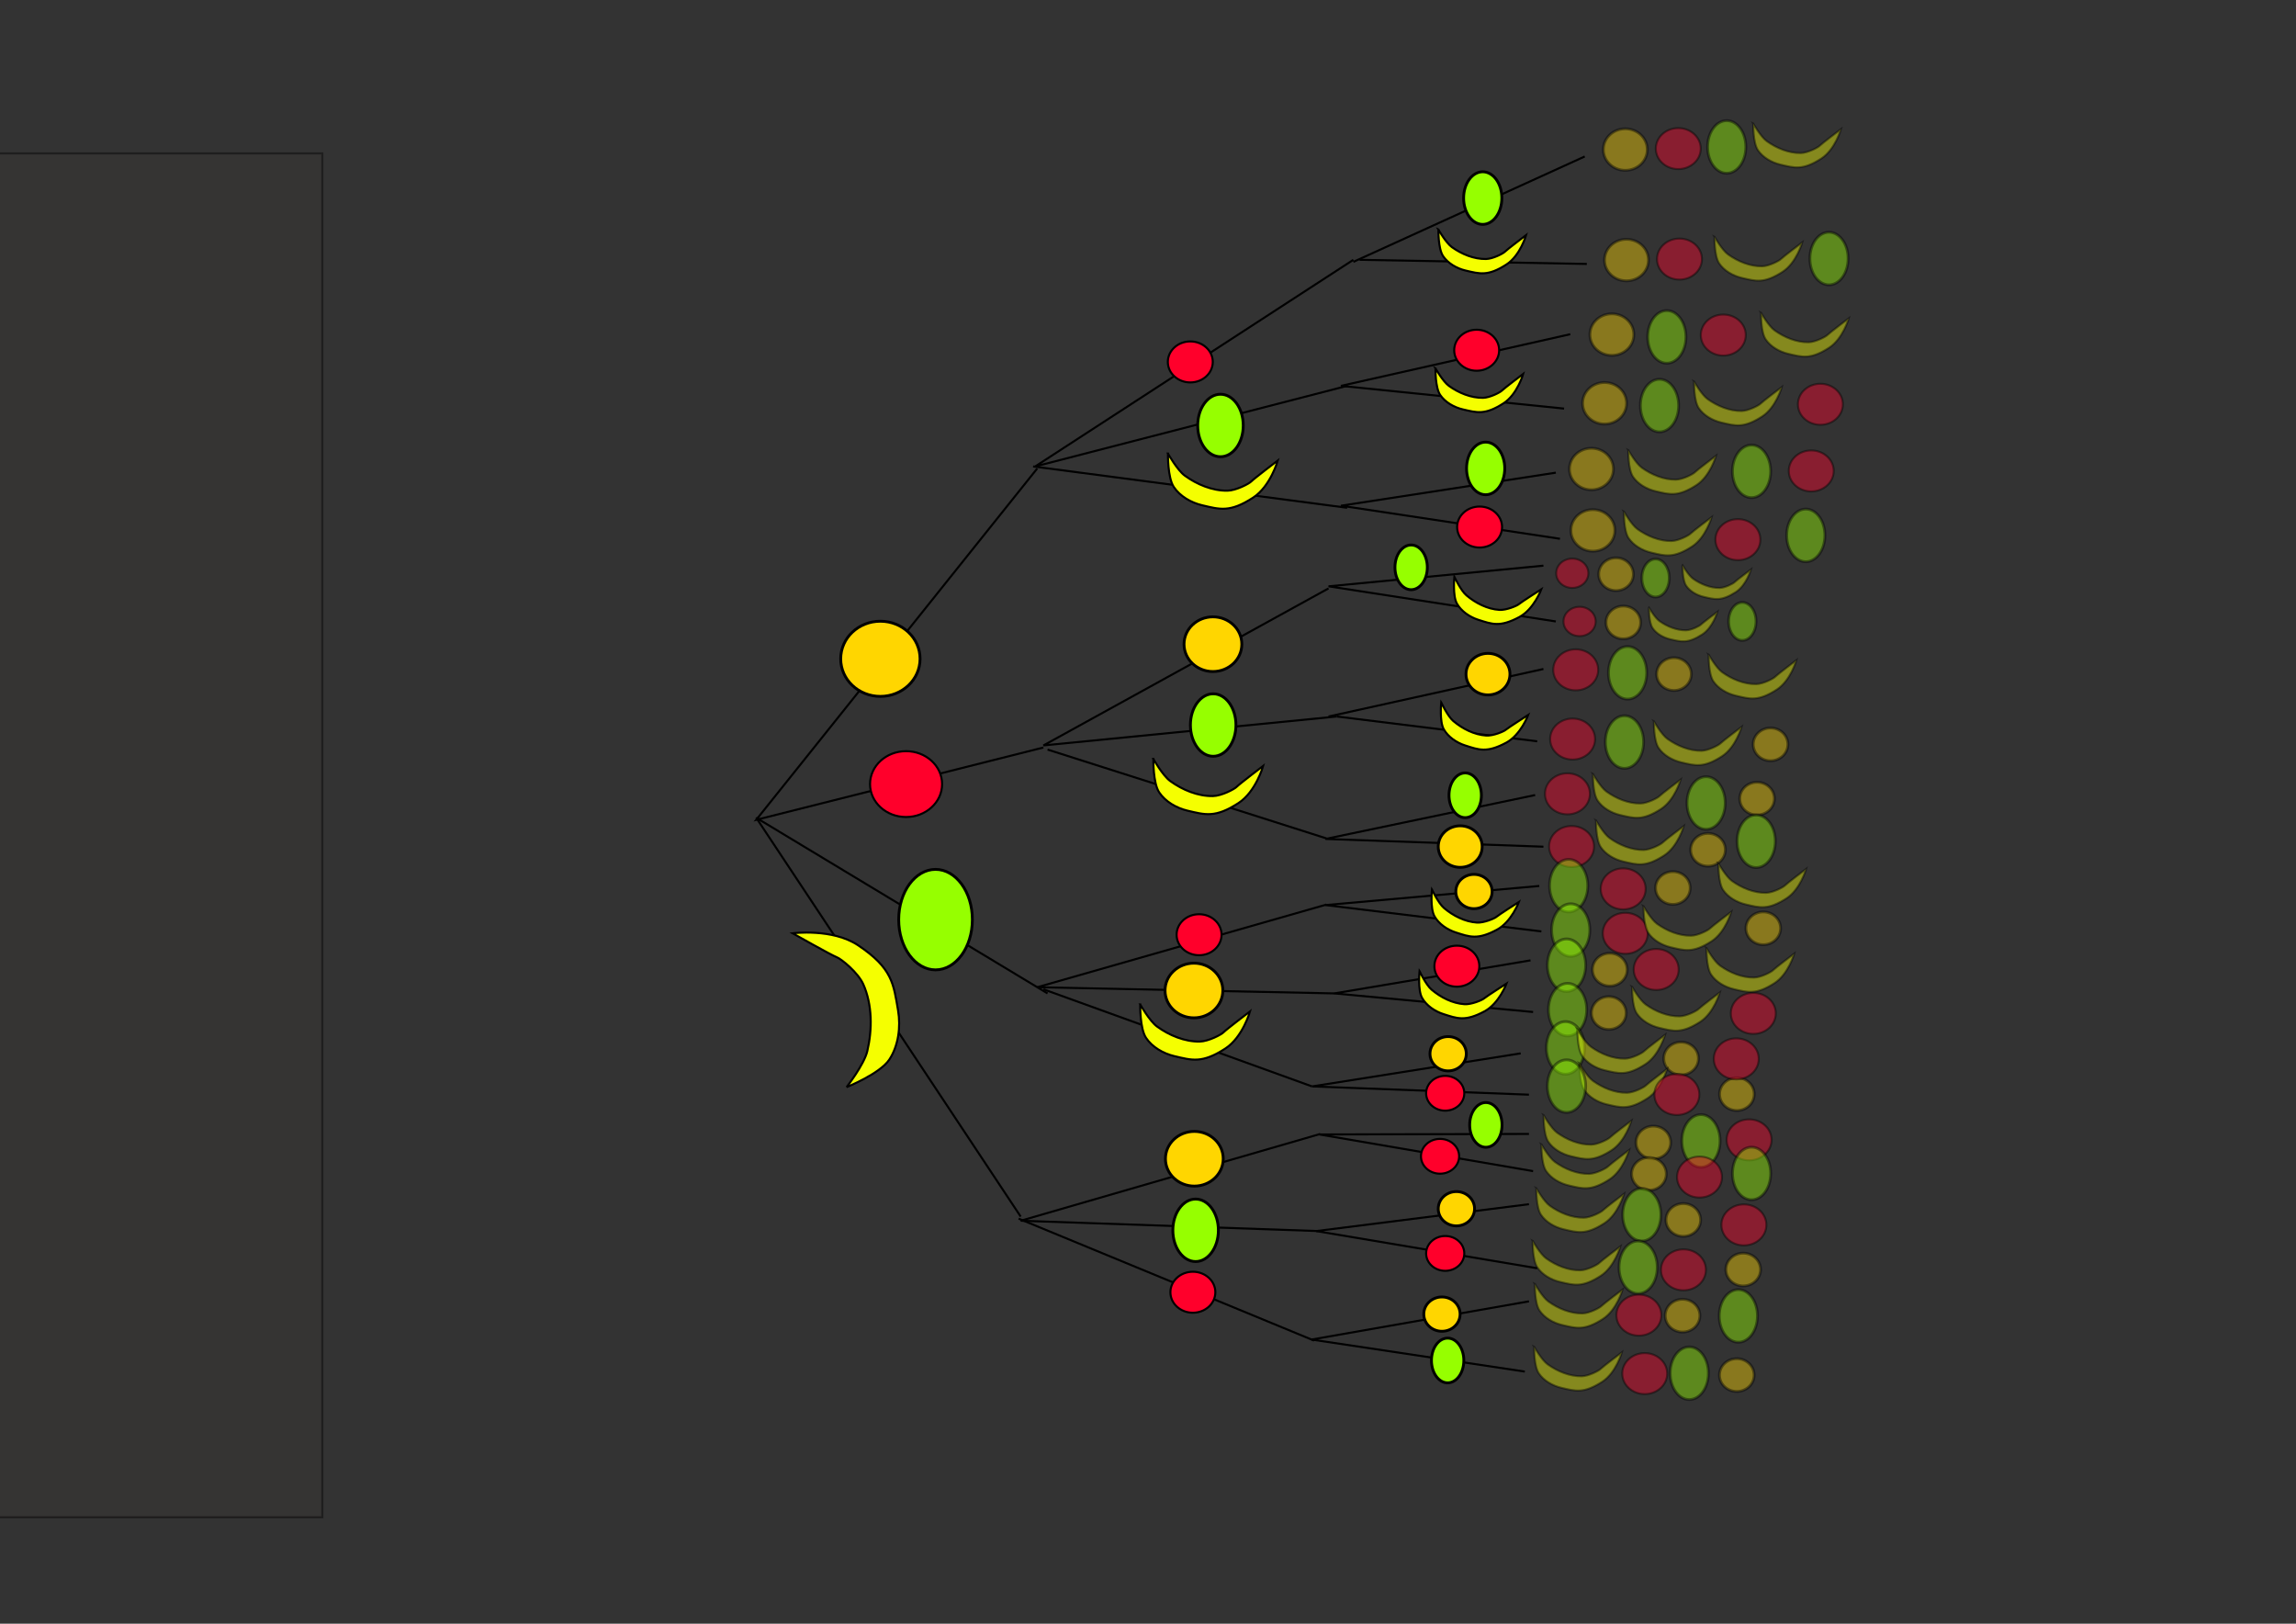 <?xml version="1.0" encoding="UTF-8" standalone="no"?>
<!-- Created with Inkscape (http://www.inkscape.org/) -->

<svg
   xmlns:dc="http://purl.org/dc/elements/1.1/"
   xmlns:cc="http://creativecommons.org/ns#"
   xmlns:rdf="http://www.w3.org/1999/02/22-rdf-syntax-ns#"
   xmlns:svg="http://www.w3.org/2000/svg"
   xmlns="http://www.w3.org/2000/svg"
   xmlns:sodipodi="http://sodipodi.sourceforge.net/DTD/sodipodi-0.dtd"
   xmlns:inkscape="http://www.inkscape.org/namespaces/inkscape"
   width="297mm"
   height="210mm"
   viewBox="0 0 297 210"
   version="1.1"
   id="svg8"
   inkscape:version="0.92.4 (5da689c313, 2019-01-14)"
   sodipodi:docname="FrugtChoice.svg">
  <rect x="0" y="0" width="297" height="210" fill="#333333" stroke="none"/>
  <defs
     id="defs2" />
  <sodipodi:namedview
     id="base"
     pagecolor="#ffffff"
     bordercolor="#666666"
     borderopacity="1.0"
     inkscape:pageopacity="0.0"
     inkscape:pageshadow="2"
     inkscape:zoom="0.98994949"
     inkscape:cx="604.73261"
     inkscape:cy="352.99124"
     inkscape:document-units="mm"
     inkscape:current-layer="layer1"
     showgrid="false"
     inkscape:window-width="1920"
     inkscape:window-height="1017"
     inkscape:window-x="-8"
     inkscape:window-y="-8"
     inkscape:window-maximized="1"
     inkscape:snap-global="false"
     showguides="true" />
  <g
     inkscape:label="Layer 1"
     inkscape:groupmode="layer"
     id="layer1"
     transform="translate(0,-87)">
    <rect
       style="opacity:0;fill:#ff4ada;fill-opacity:0.272;stroke:#000000;stroke-width:1.065;stroke-linecap:round;stroke-miterlimit:4;stroke-dasharray:6.39, 6.39;stroke-dashoffset:0;stroke-opacity:0.359"
       id="rect2124"
       width="151.542"
       height="185.218"
       x="125.349"
       y="76.235"
       inkscape:export-xdpi="87.214973"
       inkscape:export-ydpi="87.214973" />
    <rect
       style="opacity:0;fill:#ff4ada;fill-opacity:0.272;stroke:#000000;stroke-width:1.065;stroke-linecap:round;stroke-miterlimit:4;stroke-dasharray:6.39, 6.39;stroke-dashoffset:0;stroke-opacity:0.359"
       id="rect4370"
       width="149.938"
       height="184.951"
       x="124.548"
       y="76.77"
       inkscape:export-xdpi="87.214973"
       inkscape:export-ydpi="87.214973" />
    <rect
       style="opacity:0;fill:#ff4ada;fill-opacity:0.272;stroke:#000000;stroke-width:0.465;stroke-linecap:round;stroke-miterlimit:4;stroke-dasharray:none;stroke-dashoffset:0;stroke-opacity:0.359"
       id="rect4372"
       width="149.404"
       height="187.089"
       x="124.815"
       y="76.77"
       inkscape:export-xdpi="87.452576"
       inkscape:export-ydpi="87.452576" />
    <path
       style="fill:none;stroke:#000000;stroke-width:0.265px;stroke-linecap:butt;stroke-linejoin:miter;stroke-opacity:1"
       d="m 134.169,147.596 -36.349,45.436 37.15,-9.354"
       id="path1004"
       inkscape:connector-curvature="0"
       inkscape:export-xdpi="137.81952"
       inkscape:export-ydpi="137.81952" />
    <ellipse
       style="opacity:1;fill:#ffd600;fill-opacity:1;stroke:#000000;stroke-width:0.365;stroke-linecap:round;stroke-miterlimit:4;stroke-dasharray:none;stroke-dashoffset:0;stroke-opacity:1"
       id="path970-1-7"
       cx="113.882"
       cy="172.206"
       rx="5.133"
       ry="4.86"
       inkscape:export-xdpi="137.81952"
       inkscape:export-ydpi="137.81952" />
    <path
       style="fill:none;stroke:#000000;stroke-width:0.265px;stroke-linecap:butt;stroke-linejoin:miter;stroke-opacity:1"
       d="M 135.506,215.483 97.821,192.765 132.031,244.348"
       id="path1006"
       inkscape:connector-curvature="0"
       inkscape:export-xdpi="137.81952"
       inkscape:export-ydpi="137.81952" />
    <ellipse
       style="opacity:1;fill:#96ff00;fill-opacity:1;stroke:#000000;stroke-width:0.365;stroke-linecap:round;stroke-miterlimit:4;stroke-dasharray:none;stroke-dashoffset:0;stroke-opacity:1"
       id="path970-1"
       cx="121.016"
       cy="205.938"
       rx="4.764"
       ry="6.498"
       inkscape:export-xdpi="137.81952"
       inkscape:export-ydpi="137.81952" />
    <rect
       style="opacity:0.421;fill:#ffd600;fill-opacity:0.022;stroke:#000000;stroke-width:0.271;stroke-linecap:round;stroke-miterlimit:4;stroke-dasharray:none;stroke-dashoffset:0;stroke-opacity:1"
       id="rect1338"
       width="147.994"
       height="176.392"
       x="-106.303"
       y="106.841"
       inkscape:export-xdpi="129.34261"
       inkscape:export-ydpi="129.34261" />
    <path
       style="fill:#f5ff00;fill-opacity:1;stroke:#000000;stroke-width:0.265px;stroke-linecap:butt;stroke-linejoin:miter;stroke-opacity:1"
       d="m 109.512,227.603 c 0,0 2.269,-2.908 2.679,-4.657 0.658,-2.807 0.655,-6.011 -0.52,-8.651 -0.668,-1.502 -2.844,-3.285 -3.454,-3.506 -0.609,-0.221 -5.69,-3.085 -5.69,-3.085 0,0 5.149,-0.662 8.457,1.544 4.449,2.967 4.603,5.011 5.185,8.434 0.362,2.129 0.051,4.576 -1.136,6.364 -1.215,1.831 -5.522,3.558 -5.522,3.558 z"
       id="path987"
       inkscape:connector-curvature="0"
       sodipodi:nodetypes="casscsssc"
       inkscape:export-xdpi="137.81952"
       inkscape:export-ydpi="137.81952" />
    <ellipse
       style="opacity:1;fill:#ff002b;fill-opacity:1;stroke:#000000;stroke-width:0.265;stroke-linecap:round;stroke-miterlimit:4;stroke-dasharray:none;stroke-dashoffset:0;stroke-opacity:1"
       id="path970"
       cx="117.205"
       cy="188.41"
       rx="4.66"
       ry="4.259"
       inkscape:export-xdpi="137.81952"
       inkscape:export-ydpi="137.81952" />
    <path
       style="fill:none;stroke:#000000;stroke-width:0.265px;stroke-linecap:butt;stroke-linejoin:miter;stroke-opacity:1"
       d="m 175.062,120.602 -41.16,26.727 40.358,-10.424"
       id="path1008"
       inkscape:connector-curvature="0"
       sodipodi:nodetypes="ccc"
       inkscape:export-xdpi="137.81952"
       inkscape:export-ydpi="137.81952" />
    <path
       style="fill:none;stroke:#000000;stroke-width:0.265px;stroke-linecap:butt;stroke-linejoin:miter;stroke-opacity:1"
       d="m 133.635,147.329 40.625,5.345"
       id="path1010"
       inkscape:connector-curvature="0"
       sodipodi:nodetypes="cc"
       inkscape:export-xdpi="137.81952"
       inkscape:export-ydpi="137.81952" />
    <path
       style="fill:none;stroke:#000000;stroke-width:0.265px;stroke-linecap:butt;stroke-linejoin:miter;stroke-opacity:1"
       d="m 171.854,163.098 -36.883,20.312 37.952,-3.742"
       id="path1012"
       inkscape:connector-curvature="0"
       sodipodi:nodetypes="ccc"
       inkscape:export-xdpi="137.81952"
       inkscape:export-ydpi="137.81952" />
    <path
       style="fill:none;stroke:#000000;stroke-width:0.265px;stroke-linecap:butt;stroke-linejoin:miter;stroke-opacity:1"
       d="m 135.506,183.945 36.081,11.493"
       id="path1014"
       inkscape:connector-curvature="0"
       sodipodi:nodetypes="cc"
       inkscape:export-xdpi="137.81952"
       inkscape:export-ydpi="137.81952" />
    <path
       style="fill:none;stroke:#000000;stroke-width:0.265px;stroke-linecap:butt;stroke-linejoin:miter;stroke-opacity:1"
       d="m 171.587,203.99 -37.418,10.691 38.487,0.802"
       id="path1016"
       inkscape:connector-curvature="0"
       sodipodi:nodetypes="ccc"
       inkscape:export-xdpi="137.81952"
       inkscape:export-ydpi="137.81952" />
    <path
       style="fill:none;stroke:#000000;stroke-width:0.265px;stroke-linecap:butt;stroke-linejoin:miter;stroke-opacity:1"
       d="m 134.971,214.948 34.745,12.562"
       id="path1018"
       inkscape:connector-curvature="0"
       inkscape:export-xdpi="137.81952"
       inkscape:export-ydpi="137.81952" />
    <path
       style="fill:none;stroke:#000000;stroke-width:0.265px;stroke-linecap:butt;stroke-linejoin:miter;stroke-opacity:1"
       d="m 170.785,233.657 -38.754,11.225 38.487,1.336"
       id="path1020"
       inkscape:connector-curvature="0"
       sodipodi:nodetypes="ccc"
       inkscape:export-xdpi="137.81952"
       inkscape:export-ydpi="137.81952" />
    <path
       style="fill:none;stroke:#000000;stroke-width:0.265px;stroke-linecap:butt;stroke-linejoin:miter;stroke-opacity:1"
       d="m 131.764,244.615 38.22,15.769"
       id="path1022"
       inkscape:connector-curvature="0"
       inkscape:export-xdpi="137.81952"
       inkscape:export-ydpi="137.81952" />
    <path
       style="fill:none;stroke:#000000;stroke-width:0.265px;stroke-linecap:butt;stroke-linejoin:miter;stroke-opacity:1"
       d="m 175.062,120.869 29.934,-13.631"
       id="path1024"
       inkscape:connector-curvature="0"
       inkscape:export-xdpi="137.81952"
       inkscape:export-ydpi="137.81952" />
    <path
       style="fill:none;stroke:#000000;stroke-width:0.265px;stroke-linecap:butt;stroke-linejoin:miter;stroke-opacity:1"
       d="m 175.863,120.602 29.4,0.535"
       id="path1026"
       inkscape:connector-curvature="0"
       inkscape:export-xdpi="137.81952"
       inkscape:export-ydpi="137.81952" />
    <path
       style="fill:none;stroke:#000000;stroke-width:0.265px;stroke-linecap:butt;stroke-linejoin:miter;stroke-opacity:1"
       d="m 203.125,130.224 -29.667,6.682 28.865,2.94"
       id="path1028"
       inkscape:connector-curvature="0"
       inkscape:export-xdpi="137.81952"
       inkscape:export-ydpi="137.81952" />
    <path
       style="fill:none;stroke:#000000;stroke-width:0.265px;stroke-linecap:butt;stroke-linejoin:miter;stroke-opacity:1"
       d="m 201.254,148.131 -27.796,4.276 28.331,4.276"
       id="path1030"
       inkscape:connector-curvature="0"
       inkscape:export-xdpi="137.81952"
       inkscape:export-ydpi="137.81952" />
    <path
       style="fill:none;stroke:#000000;stroke-width:0.265px;stroke-linecap:butt;stroke-linejoin:miter;stroke-opacity:1"
       d="m 199.65,160.158 -27.796,2.673 29.4,4.544"
       id="path1032"
       inkscape:connector-curvature="0"
       inkscape:export-xdpi="137.81952"
       inkscape:export-ydpi="137.81952" />
    <path
       style="fill:none;stroke:#000000;stroke-width:0.265px;stroke-linecap:butt;stroke-linejoin:miter;stroke-opacity:1"
       d="m 171.854,179.669 27.796,-6.147"
       id="path1034"
       inkscape:connector-curvature="0"
       inkscape:export-xdpi="137.81952"
       inkscape:export-ydpi="137.81952" />
    <path
       style="fill:none;stroke:#000000;stroke-width:0.265px;stroke-linecap:butt;stroke-linejoin:miter;stroke-opacity:1"
       d="m 172.923,179.669 25.925,3.207"
       id="path1036"
       inkscape:connector-curvature="0"
       inkscape:export-xdpi="137.81952"
       inkscape:export-ydpi="137.81952" />
    <path
       style="fill:none;stroke:#000000;stroke-width:0.265px;stroke-linecap:butt;stroke-linejoin:miter;stroke-opacity:1"
       d="m 198.581,189.825 -27.128,5.679 28.197,1.002"
       id="path1038"
       inkscape:connector-curvature="0"
       sodipodi:nodetypes="ccc"
       inkscape:export-xdpi="137.81952"
       inkscape:export-ydpi="137.81952" />
    <path
       style="fill:none;stroke:#000000;stroke-width:0.265px;stroke-linecap:butt;stroke-linejoin:miter;stroke-opacity:1"
       d="m 199.116,201.585 -27.662,2.472 27.93,3.408"
       id="path1040"
       inkscape:connector-curvature="0"
       sodipodi:nodetypes="ccc"
       inkscape:export-xdpi="137.81952"
       inkscape:export-ydpi="137.81952" />
    <path
       style="fill:none;stroke:#000000;stroke-width:0.265px;stroke-linecap:butt;stroke-linejoin:miter;stroke-opacity:1"
       d="m 197.98,211.206 -25.391,4.276 25.725,2.405"
       id="path1042"
       inkscape:connector-curvature="0"
       sodipodi:nodetypes="ccc"
       inkscape:export-xdpi="137.81952"
       inkscape:export-ydpi="137.81952" />
    <path
       style="fill:none;stroke:#000000;stroke-width:0.265px;stroke-linecap:butt;stroke-linejoin:miter;stroke-opacity:1"
       d="m 196.71,223.234 -26.994,4.276 28.063,1.069"
       id="path1044"
       inkscape:connector-curvature="0"
       inkscape:export-xdpi="137.81952"
       inkscape:export-ydpi="137.81952" />
    <path
       style="fill:none;stroke:#000000;stroke-width:0.265px;stroke-linecap:butt;stroke-linejoin:miter;stroke-opacity:1"
       d="m 197.779,233.657 -27.128,0.067 27.662,4.744"
       id="path1046"
       inkscape:connector-curvature="0"
       sodipodi:nodetypes="ccc"
       inkscape:export-xdpi="137.81952"
       inkscape:export-ydpi="137.81952" />
    <path
       style="fill:none;stroke:#000000;stroke-width:0.265px;stroke-linecap:butt;stroke-linejoin:miter;stroke-opacity:1"
       d="m 197.779,242.744 -27.529,3.475 28.598,4.811"
       id="path1048"
       inkscape:connector-curvature="0"
       sodipodi:nodetypes="ccc"
       inkscape:export-xdpi="137.81952"
       inkscape:export-ydpi="137.81952" />
    <path
       style="fill:none;stroke:#000000;stroke-width:0.265px;stroke-linecap:butt;stroke-linejoin:miter;stroke-opacity:1"
       d="m 197.779,255.306 -28.13,4.944 27.596,4.143"
       id="path1050"
       inkscape:connector-curvature="0"
       sodipodi:nodetypes="ccc"
       inkscape:export-xdpi="137.81952"
       inkscape:export-ydpi="137.81952" />
    <ellipse
       style="opacity:1;fill:#96ff00;fill-opacity:1;stroke:#000000;stroke-width:0.365;stroke-linecap:round;stroke-miterlimit:4;stroke-dasharray:none;stroke-dashoffset:0;stroke-opacity:1"
       id="path970-1-8"
       cx="157.876"
       cy="142.03"
       rx="2.945"
       ry="4.041"
       inkscape:export-xdpi="137.81952"
       inkscape:export-ydpi="137.81952" />
    <ellipse
       style="opacity:1;fill:#ff002b;fill-opacity:1;stroke:#000000;stroke-width:0.265;stroke-linecap:round;stroke-miterlimit:4;stroke-dasharray:none;stroke-dashoffset:0;stroke-opacity:1"
       id="path970-0"
       cx="153.973"
       cy="133.809"
       rx="2.907"
       ry="2.652"
       inkscape:export-xdpi="137.81952"
       inkscape:export-ydpi="137.81952" />
    <path
       style="fill:#f5ff00;fill-opacity:1;stroke:#000000;stroke-width:0.265px;stroke-linecap:butt;stroke-linejoin:miter;stroke-opacity:1"
       d="m 151.081,145.659 c 0,0 1.209,2.156 2.188,2.864 1.571,1.138 3.563,1.972 5.515,1.938 1.11,-0.019 2.792,-0.893 3.09,-1.21 0.298,-0.317 3.418,-2.696 3.418,-2.696 0,0 -0.946,3.341 -3.189,4.801 -3.017,1.963 -4.328,1.524 -6.609,0.989 -1.419,-0.333 -2.858,-1.163 -3.656,-2.36 -0.818,-1.225 -0.755,-4.326 -0.755,-4.326 z"
       id="path987-5"
       inkscape:connector-curvature="0"
       sodipodi:nodetypes="casscsssc"
       inkscape:export-xdpi="137.81952"
       inkscape:export-ydpi="137.81952" />
    <ellipse
       ry="3.403"
       rx="2.472"
       cy="112.619"
       cx="191.799"
       id="ellipse1097"
       style="opacity:1;fill:#96ff00;fill-opacity:1;stroke:#000000;stroke-width:0.365;stroke-linecap:round;stroke-miterlimit:4;stroke-dasharray:none;stroke-dashoffset:0;stroke-opacity:1"
       inkscape:export-xdpi="137.81952"
       inkscape:export-ydpi="137.81952" />
    <path
       sodipodi:nodetypes="casscsssc"
       inkscape:connector-curvature="0"
       id="path1099"
       d="m 186.065,116.692 c 0,0 0.966,1.708 1.747,2.27 1.255,0.901 2.846,1.563 4.404,1.536 0.886,-0.015 2.23,-0.707 2.467,-0.959 0.238,-0.251 2.73,-2.136 2.73,-2.136 0,0 -0.755,2.647 -2.547,3.804 -2.41,1.556 -3.457,1.208 -5.278,0.784 -1.133,-0.264 -2.282,-0.922 -2.92,-1.87 -0.653,-0.971 -0.603,-3.428 -0.603,-3.428 z"
       style="fill:#f5ff00;fill-opacity:1;stroke:#000000;stroke-width:0.265px;stroke-linecap:butt;stroke-linejoin:miter;stroke-opacity:1"
       inkscape:export-xdpi="137.81952"
       inkscape:export-ydpi="137.81952" />
    <ellipse
       ry="2.652"
       rx="2.907"
       cy="132.297"
       cx="191.015"
       id="ellipse1101"
       style="opacity:1;fill:#ff002b;fill-opacity:1;stroke:#000000;stroke-width:0.265;stroke-linecap:round;stroke-miterlimit:4;stroke-dasharray:none;stroke-dashoffset:0;stroke-opacity:1"
       inkscape:export-xdpi="137.81952"
       inkscape:export-ydpi="137.81952" />
    <path
       style="fill:#f5ff00;fill-opacity:1;stroke:#000000;stroke-width:0.265px;stroke-linecap:butt;stroke-linejoin:miter;stroke-opacity:1"
       d="m 185.688,134.646 c 0,0 0.966,1.708 1.747,2.27 1.255,0.901 2.846,1.563 4.404,1.536 0.886,-0.015 2.23,-0.707 2.467,-0.959 0.238,-0.251 2.73,-2.136 2.73,-2.136 0,0 -0.755,2.647 -2.547,3.804 -2.41,1.556 -3.457,1.208 -5.278,0.784 -1.133,-0.264 -2.282,-0.922 -2.92,-1.87 -0.653,-0.971 -0.603,-3.428 -0.603,-3.428 z"
       id="path1103"
       inkscape:connector-curvature="0"
       sodipodi:nodetypes="casscsssc"
       inkscape:export-xdpi="137.81952"
       inkscape:export-ydpi="137.81952" />
    <ellipse
       style="opacity:1;fill:#96ff00;fill-opacity:1;stroke:#000000;stroke-width:0.365;stroke-linecap:round;stroke-miterlimit:4;stroke-dasharray:none;stroke-dashoffset:0;stroke-opacity:1"
       id="ellipse1107"
       cx="192.177"
       cy="147.582"
       rx="2.472"
       ry="3.403"
       inkscape:export-xdpi="137.81952"
       inkscape:export-ydpi="137.81952" />
    <ellipse
       style="opacity:1;fill:#ff002b;fill-opacity:1;stroke:#000000;stroke-width:0.265;stroke-linecap:round;stroke-miterlimit:4;stroke-dasharray:none;stroke-dashoffset:0;stroke-opacity:1"
       id="ellipse1109"
       cx="191.393"
       cy="155.164"
       rx="2.907"
       ry="2.652"
       inkscape:export-xdpi="137.81952"
       inkscape:export-ydpi="137.81952" />
    <ellipse
       ry="3.537"
       rx="3.738"
       cy="170.316"
       cx="156.899"
       id="ellipse1111"
       style="opacity:1;fill:#ffd600;fill-opacity:1;stroke:#000000;stroke-width:0.365;stroke-linecap:round;stroke-miterlimit:4;stroke-dasharray:none;stroke-dashoffset:0;stroke-opacity:1"
       inkscape:export-xdpi="137.81952"
       inkscape:export-ydpi="137.81952" />
    <ellipse
       ry="4.041"
       rx="2.945"
       cy="180.772"
       cx="156.931"
       id="ellipse1113"
       style="opacity:1;fill:#96ff00;fill-opacity:1;stroke:#000000;stroke-width:0.365;stroke-linecap:round;stroke-miterlimit:4;stroke-dasharray:none;stroke-dashoffset:0;stroke-opacity:1"
       inkscape:export-xdpi="137.81952"
       inkscape:export-ydpi="137.81952" />
    <path
       sodipodi:nodetypes="casscsssc"
       inkscape:connector-curvature="0"
       id="path1115"
       d="m 149.192,185.157 c 0,0 1.209,2.156 2.188,2.864 1.571,1.138 3.563,1.972 5.515,1.938 1.11,-0.019 2.792,-0.893 3.09,-1.21 0.298,-0.317 3.418,-2.696 3.418,-2.696 0,0 -0.946,3.341 -3.189,4.801 -3.017,1.963 -4.328,1.524 -6.609,0.989 -1.419,-0.333 -2.858,-1.163 -3.656,-2.36 -0.818,-1.225 -0.755,-4.326 -0.755,-4.326 z"
       style="fill:#f5ff00;fill-opacity:1;stroke:#000000;stroke-width:0.265px;stroke-linecap:butt;stroke-linejoin:miter;stroke-opacity:1"
       inkscape:export-xdpi="137.81952"
       inkscape:export-ydpi="137.81952" />
    <ellipse
       ry="2.893"
       rx="2.094"
       cy="160.376"
       cx="182.539"
       id="ellipse1117"
       style="opacity:1;fill:#96ff00;fill-opacity:1;stroke:#000000;stroke-width:0.365;stroke-linecap:round;stroke-miterlimit:4;stroke-dasharray:none;stroke-dashoffset:0;stroke-opacity:1"
       inkscape:export-xdpi="137.81952"
       inkscape:export-ydpi="137.81952" />
    <path
       sodipodi:nodetypes="casscsssc"
       inkscape:connector-curvature="0"
       id="path1119"
       d="m 188.131,161.598 c 0,0 0.827,1.779 1.561,2.401 1.179,0.998 2.712,1.784 4.268,1.881 0.885,0.055 2.279,-0.528 2.536,-0.76 0.257,-0.232 2.891,-1.912 2.891,-1.912 0,0 -0.964,2.579 -2.842,3.589 -2.526,1.359 -3.542,0.929 -5.324,0.361 -1.108,-0.353 -2.202,-1.1 -2.762,-2.096 -0.574,-1.02 -0.329,-3.465 -0.329,-3.465 z"
       style="fill:#f5ff00;fill-opacity:1;stroke:#000000;stroke-width:0.265px;stroke-linecap:butt;stroke-linejoin:miter;stroke-opacity:1"
       inkscape:export-xdpi="137.81952"
       inkscape:export-ydpi="137.81952" />
    <path
       style="fill:#f5ff00;fill-opacity:1;stroke:#000000;stroke-width:0.265px;stroke-linecap:butt;stroke-linejoin:miter;stroke-opacity:1"
       d="m 186.431,177.851 c 0,0 0.827,1.779 1.561,2.401 1.179,0.998 2.712,1.784 4.268,1.881 0.885,0.055 2.279,-0.528 2.536,-0.76 0.257,-0.232 2.891,-1.912 2.891,-1.912 0,0 -0.964,2.579 -2.842,3.589 -2.526,1.359 -3.542,0.929 -5.324,0.361 -1.108,-0.353 -2.202,-1.1 -2.762,-2.096 -0.574,-1.02 -0.329,-3.465 -0.329,-3.465 z"
       id="path1121"
       inkscape:connector-curvature="0"
       sodipodi:nodetypes="casscsssc"
       inkscape:export-xdpi="137.81952"
       inkscape:export-ydpi="137.81952" />
    <ellipse
       style="opacity:1;fill:#ffd600;fill-opacity:1;stroke:#000000;stroke-width:0.365;stroke-linecap:round;stroke-miterlimit:4;stroke-dasharray:none;stroke-dashoffset:0;stroke-opacity:1"
       id="ellipse1123"
       cx="192.478"
       cy="174.19"
       rx="2.842"
       ry="2.687"
       inkscape:export-xdpi="137.81952"
       inkscape:export-ydpi="137.81952" />
    <ellipse
       style="opacity:1;fill:#96ff00;fill-opacity:1;stroke:#000000;stroke-width:0.365;stroke-linecap:round;stroke-miterlimit:4;stroke-dasharray:none;stroke-dashoffset:0;stroke-opacity:1"
       id="ellipse1125"
       cx="189.531"
       cy="189.858"
       rx="2.094"
       ry="2.893"
       inkscape:export-xdpi="137.81952"
       inkscape:export-ydpi="137.81952" />
    <ellipse
       ry="2.687"
       rx="2.842"
       cy="196.491"
       cx="188.887"
       id="ellipse1129"
       style="opacity:1;fill:#ffd600;fill-opacity:1;stroke:#000000;stroke-width:0.365;stroke-linecap:round;stroke-miterlimit:4;stroke-dasharray:none;stroke-dashoffset:0;stroke-opacity:1"
       inkscape:export-xdpi="137.81952"
       inkscape:export-ydpi="137.81952" />
    <ellipse
       ry="2.652"
       rx="2.907"
       cy="207.892"
       cx="155.107"
       id="ellipse1131"
       style="opacity:1;fill:#ff002b;fill-opacity:1;stroke:#000000;stroke-width:0.265;stroke-linecap:round;stroke-miterlimit:4;stroke-dasharray:none;stroke-dashoffset:0;stroke-opacity:1"
       inkscape:export-xdpi="137.81952"
       inkscape:export-ydpi="137.81952" />
    <ellipse
       style="opacity:1;fill:#ffd600;fill-opacity:1;stroke:#000000;stroke-width:0.365;stroke-linecap:round;stroke-miterlimit:4;stroke-dasharray:none;stroke-dashoffset:0;stroke-opacity:1"
       id="ellipse1133"
       cx="154.442"
       cy="215.106"
       rx="3.738"
       ry="3.537"
       inkscape:export-xdpi="137.81952"
       inkscape:export-ydpi="137.81952" />
    <path
       style="fill:#f5ff00;fill-opacity:1;stroke:#000000;stroke-width:0.265px;stroke-linecap:butt;stroke-linejoin:miter;stroke-opacity:1"
       d="m 147.491,216.907 c 0,0 1.209,2.156 2.188,2.864 1.571,1.138 3.563,1.972 5.515,1.938 1.11,-0.019 2.792,-0.893 3.09,-1.21 0.298,-0.317 3.418,-2.696 3.418,-2.696 0,0 -0.946,3.341 -3.189,4.801 -3.017,1.963 -4.328,1.524 -6.609,0.989 -1.419,-0.333 -2.858,-1.163 -3.656,-2.36 -0.818,-1.225 -0.755,-4.326 -0.755,-4.326 z"
       id="path1135"
       inkscape:connector-curvature="0"
       sodipodi:nodetypes="casscsssc"
       inkscape:export-xdpi="137.81952"
       inkscape:export-ydpi="137.81952" />
    <path
       sodipodi:nodetypes="casscsssc"
       inkscape:connector-curvature="0"
       id="path1139"
       d="m 185.228,202.039 c 0,0 0.827,1.779 1.561,2.401 1.179,0.998 2.712,1.784 4.268,1.881 0.885,0.055 2.279,-0.528 2.536,-0.76 0.257,-0.232 2.891,-1.912 2.891,-1.912 0,0 -0.964,2.579 -2.842,3.589 -2.526,1.359 -3.542,0.929 -5.324,0.361 -1.108,-0.353 -2.202,-1.1 -2.762,-2.096 -0.574,-1.02 -0.329,-3.465 -0.329,-3.465 z"
       style="fill:#f5ff00;fill-opacity:1;stroke:#000000;stroke-width:0.265px;stroke-linecap:butt;stroke-linejoin:miter;stroke-opacity:1"
       inkscape:export-xdpi="137.81952"
       inkscape:export-ydpi="137.81952" />
    <ellipse
       style="opacity:1;fill:#ffd600;fill-opacity:1;stroke:#000000;stroke-width:0.365;stroke-linecap:round;stroke-miterlimit:4;stroke-dasharray:none;stroke-dashoffset:0;stroke-opacity:1"
       id="ellipse1141"
       cx="190.666"
       cy="202.304"
       rx="2.349"
       ry="2.219"
       inkscape:export-xdpi="137.81952"
       inkscape:export-ydpi="137.81952" />
    <ellipse
       ry="2.652"
       rx="2.907"
       cy="211.959"
       cx="188.453"
       id="ellipse1143"
       style="opacity:1;fill:#ff002b;fill-opacity:1;stroke:#000000;stroke-width:0.265;stroke-linecap:round;stroke-miterlimit:4;stroke-dasharray:none;stroke-dashoffset:0;stroke-opacity:1"
       inkscape:export-xdpi="137.81952"
       inkscape:export-ydpi="137.81952" />
    <path
       style="fill:#f5ff00;fill-opacity:1;stroke:#000000;stroke-width:0.265px;stroke-linecap:butt;stroke-linejoin:miter;stroke-opacity:1"
       d="m 183.624,212.596 c 0,0 0.827,1.779 1.561,2.401 1.179,0.998 2.712,1.784 4.268,1.881 0.885,0.055 2.279,-0.528 2.536,-0.76 0.257,-0.232 2.891,-1.912 2.891,-1.912 0,0 -0.964,2.579 -2.842,3.589 -2.526,1.359 -3.542,0.929 -5.324,0.361 -1.108,-0.353 -2.202,-1.1 -2.762,-2.096 -0.574,-1.02 -0.329,-3.465 -0.329,-3.465 z"
       id="path1145"
       inkscape:connector-curvature="0"
       sodipodi:nodetypes="casscsssc"
       inkscape:export-xdpi="137.81952"
       inkscape:export-ydpi="137.81952" />
    <ellipse
       ry="2.219"
       rx="2.349"
       cy="223.284"
       cx="187.325"
       id="ellipse1147"
       style="opacity:1;fill:#ffd600;fill-opacity:1;stroke:#000000;stroke-width:0.365;stroke-linecap:round;stroke-miterlimit:4;stroke-dasharray:none;stroke-dashoffset:0;stroke-opacity:1"
       inkscape:export-xdpi="137.81952"
       inkscape:export-ydpi="137.81952" />
    <ellipse
       style="opacity:1;fill:#ff002b;fill-opacity:1;stroke:#000000;stroke-width:0.265;stroke-linecap:round;stroke-miterlimit:4;stroke-dasharray:none;stroke-dashoffset:0;stroke-opacity:1"
       id="ellipse1149"
       cx="186.946"
       cy="228.396"
       rx="2.469"
       ry="2.251"
       inkscape:export-xdpi="137.81952"
       inkscape:export-ydpi="137.81952" />
    <ellipse
       style="opacity:1;fill:#96ff00;fill-opacity:1;stroke:#000000;stroke-width:0.365;stroke-linecap:round;stroke-miterlimit:4;stroke-dasharray:none;stroke-dashoffset:0;stroke-opacity:1"
       id="ellipse1151"
       cx="154.659"
       cy="246.12"
       rx="2.945"
       ry="4.041"
       inkscape:export-xdpi="137.81952"
       inkscape:export-ydpi="137.81952" />
    <ellipse
       style="opacity:1;fill:#ff002b;fill-opacity:1;stroke:#000000;stroke-width:0.265;stroke-linecap:round;stroke-miterlimit:4;stroke-dasharray:none;stroke-dashoffset:0;stroke-opacity:1"
       id="ellipse1153"
       cx="154.305"
       cy="254.13"
       rx="2.907"
       ry="2.652"
       inkscape:export-xdpi="137.81952"
       inkscape:export-ydpi="137.81952" />
    <ellipse
       style="opacity:1;fill:#ffd600;fill-opacity:1;stroke:#000000;stroke-width:0.365;stroke-linecap:round;stroke-miterlimit:4;stroke-dasharray:none;stroke-dashoffset:0;stroke-opacity:1"
       id="ellipse1155"
       cx="154.494"
       cy="236.866"
       rx="3.738"
       ry="3.537"
       inkscape:export-xdpi="137.81952"
       inkscape:export-ydpi="137.81952" />
    <ellipse
       ry="2.893"
       rx="2.094"
       cy="232.488"
       cx="192.204"
       id="ellipse1159"
       style="opacity:1;fill:#96ff00;fill-opacity:1;stroke:#000000;stroke-width:0.365;stroke-linecap:round;stroke-miterlimit:4;stroke-dasharray:none;stroke-dashoffset:0;stroke-opacity:1"
       inkscape:export-xdpi="137.81952"
       inkscape:export-ydpi="137.81952" />
    <ellipse
       ry="2.251"
       rx="2.469"
       cy="236.548"
       cx="186.278"
       id="ellipse1161"
       style="opacity:1;fill:#ff002b;fill-opacity:1;stroke:#000000;stroke-width:0.265;stroke-linecap:round;stroke-miterlimit:4;stroke-dasharray:none;stroke-dashoffset:0;stroke-opacity:1"
       inkscape:export-xdpi="137.81952"
       inkscape:export-ydpi="137.81952" />
    <ellipse
       style="opacity:1;fill:#ffd600;fill-opacity:1;stroke:#000000;stroke-width:0.365;stroke-linecap:round;stroke-miterlimit:4;stroke-dasharray:none;stroke-dashoffset:0;stroke-opacity:1"
       id="ellipse1163"
       cx="188.394"
       cy="243.33"
       rx="2.349"
       ry="2.219"
       inkscape:export-xdpi="137.81952"
       inkscape:export-ydpi="137.81952" />
    <ellipse
       style="opacity:1;fill:#ff002b;fill-opacity:1;stroke:#000000;stroke-width:0.265;stroke-linecap:round;stroke-miterlimit:4;stroke-dasharray:none;stroke-dashoffset:0;stroke-opacity:1"
       id="ellipse1165"
       cx="186.946"
       cy="249.11"
       rx="2.469"
       ry="2.251"
       inkscape:export-xdpi="137.81952"
       inkscape:export-ydpi="137.81952" />
    <ellipse
       ry="2.219"
       rx="2.349"
       cy="256.96"
       cx="186.523"
       id="ellipse1167"
       style="opacity:1;fill:#ffd600;fill-opacity:1;stroke:#000000;stroke-width:0.365;stroke-linecap:round;stroke-miterlimit:4;stroke-dasharray:none;stroke-dashoffset:0;stroke-opacity:1"
       inkscape:export-xdpi="137.81952"
       inkscape:export-ydpi="137.81952" />
    <ellipse
       style="opacity:1;fill:#96ff00;fill-opacity:1;stroke:#000000;stroke-width:0.365;stroke-linecap:round;stroke-miterlimit:4;stroke-dasharray:none;stroke-dashoffset:0;stroke-opacity:1"
       id="ellipse1169"
       cx="187.26"
       cy="262.957"
       rx="2.094"
       ry="2.893"
       inkscape:export-xdpi="137.81952"
       inkscape:export-ydpi="137.81952" />
    <ellipse
       ry="2.687"
       rx="2.842"
       cy="106.343"
       cx="210.242"
       id="ellipse1171"
       style="opacity:0.421;fill:#ffd600;fill-opacity:1;stroke:#000000;stroke-width:0.365;stroke-linecap:round;stroke-miterlimit:4;stroke-dasharray:none;stroke-dashoffset:0;stroke-opacity:1"
       inkscape:export-xdpi="137.81952"
       inkscape:export-ydpi="137.81952" />
    <ellipse
       style="opacity:0.421;fill:#ff002b;fill-opacity:1;stroke:#000000;stroke-width:0.265;stroke-linecap:round;stroke-miterlimit:4;stroke-dasharray:none;stroke-dashoffset:0;stroke-opacity:1"
       id="ellipse1173"
       cx="217.095"
       cy="106.217"
       rx="2.907"
       ry="2.652"
       inkscape:export-xdpi="137.81952"
       inkscape:export-ydpi="137.81952" />
    <ellipse
       style="opacity:0.421;fill:#96ff00;fill-opacity:1;stroke:#000000;stroke-width:0.365;stroke-linecap:round;stroke-miterlimit:4;stroke-dasharray:none;stroke-dashoffset:0;stroke-opacity:1"
       id="ellipse1175"
       cx="223.36"
       cy="106.004"
       rx="2.472"
       ry="3.403"
       inkscape:export-xdpi="137.81952"
       inkscape:export-ydpi="137.81952" />
    <ellipse
       ry="2.687"
       rx="2.842"
       cy="120.635"
       cx="210.395"
       id="ellipse1171-4"
       style="opacity:0.421;fill:#ffd600;fill-opacity:1;stroke:#000000;stroke-width:0.365;stroke-linecap:round;stroke-miterlimit:4;stroke-dasharray:none;stroke-dashoffset:0;stroke-opacity:1"
       inkscape:export-xdpi="137.81952"
       inkscape:export-ydpi="137.81952" />
    <ellipse
       style="opacity:0.421;fill:#ff002b;fill-opacity:1;stroke:#000000;stroke-width:0.265;stroke-linecap:round;stroke-miterlimit:4;stroke-dasharray:none;stroke-dashoffset:0;stroke-opacity:1"
       id="ellipse1173-4"
       cx="217.248"
       cy="120.508"
       rx="2.907"
       ry="2.652"
       inkscape:export-xdpi="137.81952"
       inkscape:export-ydpi="137.81952" />
    <path
       style="fill:#f5ff00;fill-opacity:1;stroke:#000000;stroke-width:0.265px;stroke-linecap:butt;stroke-linejoin:miter;stroke-opacity:1;opacity:0.421"
       d="m 221.784,117.637 c 0,0 0.966,1.708 1.747,2.27 1.255,0.901 2.846,1.563 4.404,1.536 0.886,-0.015 2.23,-0.707 2.467,-0.959 0.238,-0.251 2.73,-2.136 2.73,-2.136 0,0 -0.755,2.647 -2.547,3.804 -2.41,1.556 -3.457,1.208 -5.278,0.784 -1.133,-0.264 -2.282,-0.922 -2.92,-1.87 -0.653,-0.971 -0.603,-3.428 -0.603,-3.428 z"
       id="path1198"
       inkscape:connector-curvature="0"
       sodipodi:nodetypes="casscsssc"
       inkscape:export-xdpi="137.81952"
       inkscape:export-ydpi="137.81952" />
    <ellipse
       style="opacity:0.421;fill:#ffd600;fill-opacity:1;stroke:#000000;stroke-width:0.365;stroke-linecap:round;stroke-miterlimit:4;stroke-dasharray:none;stroke-dashoffset:0;stroke-opacity:1"
       id="ellipse1200"
       cx="208.505"
       cy="130.274"
       rx="2.842"
       ry="2.687"
       inkscape:export-xdpi="137.81952"
       inkscape:export-ydpi="137.81952" />
    <ellipse
       ry="3.403"
       rx="2.472"
       cy="130.573"
       cx="215.612"
       id="ellipse1202"
       style="opacity:0.421;fill:#96ff00;fill-opacity:1;stroke:#000000;stroke-width:0.365;stroke-linecap:round;stroke-miterlimit:4;stroke-dasharray:none;stroke-dashoffset:0;stroke-opacity:1"
       inkscape:export-xdpi="137.81952"
       inkscape:export-ydpi="137.81952" />
    <ellipse
       ry="2.652"
       rx="2.907"
       cy="130.336"
       cx="222.917"
       id="ellipse1204"
       style="opacity:0.421;fill:#ff002b;fill-opacity:1;stroke:#000000;stroke-width:0.265;stroke-linecap:round;stroke-miterlimit:4;stroke-dasharray:none;stroke-dashoffset:0;stroke-opacity:1"
       inkscape:export-xdpi="137.81952"
       inkscape:export-ydpi="137.81952" />
    <ellipse
       ry="2.687"
       rx="2.842"
       cy="139.156"
       cx="207.56"
       id="ellipse1206"
       style="opacity:0.421;fill:#ffd600;fill-opacity:1;stroke:#000000;stroke-width:0.365;stroke-linecap:round;stroke-miterlimit:4;stroke-dasharray:none;stroke-dashoffset:0;stroke-opacity:1"
       inkscape:export-xdpi="137.81952"
       inkscape:export-ydpi="137.81952" />
    <ellipse
       style="opacity:0.421;fill:#96ff00;fill-opacity:1;stroke:#000000;stroke-width:0.365;stroke-linecap:round;stroke-miterlimit:4;stroke-dasharray:none;stroke-dashoffset:0;stroke-opacity:1"
       id="ellipse1208"
       cx="214.667"
       cy="139.455"
       rx="2.472"
       ry="3.403"
       inkscape:export-xdpi="137.81952"
       inkscape:export-ydpi="137.81952" />
    <path
       sodipodi:nodetypes="casscsssc"
       inkscape:connector-curvature="0"
       id="path1212"
       d="m 219.138,136.347 c 0,0 0.966,1.708 1.747,2.27 1.255,0.901 2.846,1.563 4.404,1.536 0.886,-0.015 2.23,-0.707 2.467,-0.959 0.238,-0.251 2.73,-2.136 2.73,-2.136 0,0 -0.755,2.647 -2.547,3.804 -2.41,1.556 -3.457,1.208 -5.278,0.784 -1.133,-0.264 -2.282,-0.922 -2.92,-1.87 -0.653,-0.971 -0.603,-3.428 -0.603,-3.428 z"
       style="fill:#f5ff00;fill-opacity:1;stroke:#000000;stroke-width:0.265px;stroke-linecap:butt;stroke-linejoin:miter;stroke-opacity:1;opacity:0.421"
       inkscape:export-xdpi="137.81952"
       inkscape:export-ydpi="137.81952" />
    <ellipse
       style="opacity:0.421;fill:#ffd600;fill-opacity:1;stroke:#000000;stroke-width:0.365;stroke-linecap:round;stroke-miterlimit:4;stroke-dasharray:none;stroke-dashoffset:0;stroke-opacity:1"
       id="ellipse1214"
       cx="205.859"
       cy="147.661"
       rx="2.842"
       ry="2.687"
       inkscape:export-xdpi="137.81952"
       inkscape:export-ydpi="137.81952" />
    <path
       style="fill:#f5ff00;fill-opacity:1;stroke:#000000;stroke-width:0.265px;stroke-linecap:butt;stroke-linejoin:miter;stroke-opacity:1;opacity:0.421"
       d="m 210.634,145.229 c 0,0 0.966,1.708 1.747,2.27 1.255,0.901 2.846,1.563 4.404,1.536 0.886,-0.015 2.23,-0.707 2.467,-0.959 0.238,-0.251 2.73,-2.136 2.73,-2.136 0,0 -0.755,2.647 -2.547,3.804 -2.41,1.556 -3.457,1.208 -5.278,0.784 -1.133,-0.264 -2.282,-0.922 -2.92,-1.87 -0.653,-0.971 -0.603,-3.428 -0.603,-3.428 z"
       id="path1216"
       inkscape:connector-curvature="0"
       sodipodi:nodetypes="casscsssc"
       inkscape:export-xdpi="137.81952"
       inkscape:export-ydpi="137.81952" />
    <ellipse
       ry="3.403"
       rx="2.472"
       cy="147.96"
       cx="226.573"
       id="ellipse1218"
       style="opacity:0.421;fill:#96ff00;fill-opacity:1;stroke:#000000;stroke-width:0.365;stroke-linecap:round;stroke-miterlimit:4;stroke-dasharray:none;stroke-dashoffset:0;stroke-opacity:1"
       inkscape:export-xdpi="137.81952"
       inkscape:export-ydpi="137.81952" />
    <ellipse
       ry="2.687"
       rx="2.842"
       cy="155.598"
       cx="206.048"
       id="ellipse1220"
       style="opacity:0.421;fill:#ffd600;fill-opacity:1;stroke:#000000;stroke-width:0.365;stroke-linecap:round;stroke-miterlimit:4;stroke-dasharray:none;stroke-dashoffset:0;stroke-opacity:1"
       inkscape:export-xdpi="137.81952"
       inkscape:export-ydpi="137.81952" />
    <path
       sodipodi:nodetypes="casscsssc"
       inkscape:connector-curvature="0"
       id="path1222"
       d="m 210.067,153.167 c 0,0 0.966,1.708 1.747,2.27 1.255,0.901 2.846,1.563 4.404,1.536 0.886,-0.015 2.23,-0.707 2.467,-0.959 0.238,-0.251 2.73,-2.136 2.73,-2.136 0,0 -0.755,2.647 -2.547,3.804 -2.41,1.556 -3.457,1.208 -5.278,0.784 -1.133,-0.264 -2.282,-0.922 -2.92,-1.87 -0.653,-0.971 -0.603,-3.428 -0.603,-3.428 z"
       style="fill:#f5ff00;fill-opacity:1;stroke:#000000;stroke-width:0.265px;stroke-linecap:butt;stroke-linejoin:miter;stroke-opacity:1;opacity:0.421"
       inkscape:export-xdpi="137.81952"
       inkscape:export-ydpi="137.81952" />
    <ellipse
       style="opacity:0.421;fill:#ff002b;fill-opacity:1;stroke:#000000;stroke-width:0.265;stroke-linecap:round;stroke-miterlimit:4;stroke-dasharray:none;stroke-dashoffset:0;stroke-opacity:1"
       id="ellipse1224"
       cx="224.807"
       cy="156.794"
       rx="2.907"
       ry="2.652"
       inkscape:export-xdpi="137.81952"
       inkscape:export-ydpi="137.81952" />
    <ellipse
       ry="1.896"
       rx="2.082"
       cy="161.141"
       cx="203.382"
       id="ellipse1226"
       style="opacity:0.421;fill:#ff002b;fill-opacity:1;stroke:#000000;stroke-width:0.265;stroke-linecap:round;stroke-miterlimit:4;stroke-dasharray:none;stroke-dashoffset:0;stroke-opacity:1"
       inkscape:export-xdpi="137.81952"
       inkscape:export-ydpi="137.81952" />
    <ellipse
       style="opacity:0.421;fill:#ffd600;fill-opacity:1;stroke:#000000;stroke-width:0.365;stroke-linecap:round;stroke-miterlimit:4;stroke-dasharray:none;stroke-dashoffset:0;stroke-opacity:1"
       id="ellipse1228"
       cx="209.042"
       cy="161.268"
       rx="2.244"
       ry="2.12"
       inkscape:export-xdpi="137.81952"
       inkscape:export-ydpi="137.81952" />
    <ellipse
       style="opacity:0.421;fill:#96ff00;fill-opacity:1;stroke:#000000;stroke-width:0.365;stroke-linecap:round;stroke-miterlimit:4;stroke-dasharray:none;stroke-dashoffset:0;stroke-opacity:1"
       id="ellipse1230"
       cx="214.156"
       cy="161.756"
       rx="1.773"
       ry="2.458"
       inkscape:export-xdpi="137.81952"
       inkscape:export-ydpi="137.81952" />
    <ellipse
       style="opacity:0.421;fill:#ff002b;fill-opacity:1;stroke:#000000;stroke-width:0.265;stroke-linecap:round;stroke-miterlimit:4;stroke-dasharray:none;stroke-dashoffset:0;stroke-opacity:1"
       id="ellipse1232"
       cx="204.327"
       cy="167.377"
       rx="2.082"
       ry="1.896"
       inkscape:export-xdpi="137.81952"
       inkscape:export-ydpi="137.81952" />
    <ellipse
       ry="2.12"
       rx="2.244"
       cy="167.504"
       cx="209.986"
       id="ellipse1234"
       style="opacity:0.421;fill:#ffd600;fill-opacity:1;stroke:#000000;stroke-width:0.365;stroke-linecap:round;stroke-miterlimit:4;stroke-dasharray:none;stroke-dashoffset:0;stroke-opacity:1"
       inkscape:export-xdpi="137.81952"
       inkscape:export-ydpi="137.81952" />
    <path
       style="fill:#f5ff00;fill-opacity:1;stroke:#000000;stroke-width:0.265px;stroke-linecap:butt;stroke-linejoin:miter;stroke-opacity:1;opacity:0.421"
       d="m 213.303,165.583 c 0,0 0.753,1.318 1.363,1.752 0.979,0.696 2.22,1.206 3.436,1.185 0.691,-0.012 1.74,-0.546 1.925,-0.74 0.186,-0.194 2.13,-1.649 2.13,-1.649 0,0 -0.589,2.043 -1.987,2.936 -1.88,1.201 -2.697,0.932 -4.118,0.605 -0.884,-0.203 -1.781,-0.711 -2.278,-1.443 -0.509,-0.749 -0.471,-2.646 -0.471,-2.646 z"
       id="path1236"
       inkscape:connector-curvature="0"
       sodipodi:nodetypes="casscsssc"
       inkscape:export-xdpi="137.81952"
       inkscape:export-ydpi="137.81952" />
    <ellipse
       ry="2.652"
       rx="2.907"
       cy="173.632"
       cx="203.827"
       id="ellipse1238"
       style="opacity:0.421;fill:#ff002b;fill-opacity:1;stroke:#000000;stroke-width:0.265;stroke-linecap:round;stroke-miterlimit:4;stroke-dasharray:none;stroke-dashoffset:0;stroke-opacity:1"
       inkscape:export-xdpi="137.81952"
       inkscape:export-ydpi="137.81952" />
    <ellipse
       style="opacity:0.421;fill:#96ff00;fill-opacity:1;stroke:#000000;stroke-width:0.365;stroke-linecap:round;stroke-miterlimit:4;stroke-dasharray:none;stroke-dashoffset:0;stroke-opacity:1"
       id="ellipse1240"
       cx="210.537"
       cy="174.018"
       rx="2.472"
       ry="3.403"
       inkscape:export-xdpi="137.81952"
       inkscape:export-ydpi="137.81952" />
    <ellipse
       style="opacity:0.421;fill:#ffd600;fill-opacity:1;stroke:#000000;stroke-width:0.365;stroke-linecap:round;stroke-miterlimit:4;stroke-dasharray:none;stroke-dashoffset:0;stroke-opacity:1"
       id="ellipse1242"
       cx="216.535"
       cy="174.186"
       rx="2.244"
       ry="2.12"
       inkscape:export-xdpi="137.81952"
       inkscape:export-ydpi="137.81952" />
    <ellipse
       style="opacity:0.421;fill:#ff002b;fill-opacity:1;stroke:#000000;stroke-width:0.265;stroke-linecap:round;stroke-miterlimit:4;stroke-dasharray:none;stroke-dashoffset:0;stroke-opacity:1"
       id="ellipse1244"
       cx="203.426"
       cy="182.586"
       rx="2.907"
       ry="2.652"
       inkscape:export-xdpi="137.81952"
       inkscape:export-ydpi="137.81952" />
    <ellipse
       ry="3.403"
       rx="2.472"
       cy="182.972"
       cx="210.136"
       id="ellipse1246"
       style="opacity:0.421;fill:#96ff00;fill-opacity:1;stroke:#000000;stroke-width:0.365;stroke-linecap:round;stroke-miterlimit:4;stroke-dasharray:none;stroke-dashoffset:0;stroke-opacity:1"
       inkscape:export-xdpi="137.81952"
       inkscape:export-ydpi="137.81952" />
    <path
       style="fill:#f5ff00;fill-opacity:1;stroke:#000000;stroke-width:0.265px;stroke-linecap:butt;stroke-linejoin:miter;stroke-opacity:1;opacity:0.421"
       d="m 213.942,180.294 c 0,0 0.966,1.708 1.747,2.27 1.255,0.901 2.846,1.563 4.404,1.536 0.886,-0.015 2.23,-0.707 2.467,-0.959 0.238,-0.251 2.73,-2.136 2.73,-2.136 0,0 -0.755,2.647 -2.547,3.804 -2.41,1.556 -3.457,1.208 -5.278,0.784 -1.133,-0.264 -2.282,-0.922 -2.92,-1.87 -0.653,-0.971 -0.603,-3.428 -0.603,-3.428 z"
       id="path1250"
       inkscape:connector-curvature="0"
       sodipodi:nodetypes="casscsssc"
       inkscape:export-xdpi="137.81952"
       inkscape:export-ydpi="137.81952" />
    <ellipse
       ry="2.652"
       rx="2.907"
       cy="189.668"
       cx="202.757"
       id="ellipse1252"
       style="opacity:0.421;fill:#ff002b;fill-opacity:1;stroke:#000000;stroke-width:0.265;stroke-linecap:round;stroke-miterlimit:4;stroke-dasharray:none;stroke-dashoffset:0;stroke-opacity:1"
       inkscape:export-xdpi="137.81952"
       inkscape:export-ydpi="137.81952" />
    <path
       sodipodi:nodetypes="casscsssc"
       inkscape:connector-curvature="0"
       id="path1254"
       d="m 206.058,187.11 c 0,0 0.966,1.708 1.747,2.27 1.255,0.901 2.846,1.563 4.404,1.536 0.886,-0.015 2.23,-0.707 2.467,-0.959 0.238,-0.251 2.73,-2.136 2.73,-2.136 0,0 -0.755,2.647 -2.547,3.804 -2.41,1.556 -3.457,1.208 -5.278,0.784 -1.133,-0.264 -2.282,-0.922 -2.92,-1.87 -0.653,-0.971 -0.603,-3.428 -0.603,-3.428 z"
       style="opacity:0.421;fill:#f5ff00;fill-opacity:1;stroke:#000000;stroke-width:0.265px;stroke-linecap:butt;stroke-linejoin:miter;stroke-opacity:1"
       inkscape:export-xdpi="137.81952"
       inkscape:export-ydpi="137.81952" />
    <ellipse
       style="opacity:0.421;fill:#96ff00;fill-opacity:1;stroke:#000000;stroke-width:0.365;stroke-linecap:round;stroke-miterlimit:4;stroke-dasharray:none;stroke-dashoffset:0;stroke-opacity:1"
       id="ellipse1256"
       cx="220.693"
       cy="190.856"
       rx="2.472"
       ry="3.403"
       inkscape:export-xdpi="137.81952"
       inkscape:export-ydpi="137.81952" />
    <ellipse
       style="opacity:0.421;fill:#ff002b;fill-opacity:1;stroke:#000000;stroke-width:0.265;stroke-linecap:round;stroke-miterlimit:4;stroke-dasharray:none;stroke-dashoffset:0;stroke-opacity:1"
       id="ellipse1258"
       cx="203.292"
       cy="196.484"
       rx="2.907"
       ry="2.652"
       inkscape:export-xdpi="137.81952"
       inkscape:export-ydpi="137.81952" />
    <path
       style="opacity:0.421;fill:#f5ff00;fill-opacity:1;stroke:#000000;stroke-width:0.265px;stroke-linecap:butt;stroke-linejoin:miter;stroke-opacity:1"
       d="m 206.459,193.123 c 0,0 0.966,1.708 1.747,2.27 1.255,0.901 2.846,1.563 4.404,1.536 0.886,-0.015 2.23,-0.707 2.467,-0.959 0.238,-0.251 2.73,-2.136 2.73,-2.136 0,0 -0.755,2.647 -2.547,3.804 -2.41,1.556 -3.457,1.208 -5.278,0.784 -1.133,-0.264 -2.282,-0.922 -2.92,-1.87 -0.653,-0.971 -0.603,-3.428 -0.603,-3.428 z"
       id="path1260"
       inkscape:connector-curvature="0"
       sodipodi:nodetypes="casscsssc"
       inkscape:export-xdpi="137.81952"
       inkscape:export-ydpi="137.81952" />
    <ellipse
       ry="2.12"
       rx="2.244"
       cy="196.904"
       cx="220.939"
       id="ellipse1262"
       style="opacity:0.421;fill:#ffd600;fill-opacity:1;stroke:#000000;stroke-width:0.365;stroke-linecap:round;stroke-miterlimit:4;stroke-dasharray:none;stroke-dashoffset:0;stroke-opacity:1"
       inkscape:export-xdpi="137.81952"
       inkscape:export-ydpi="137.81952" />
    <ellipse
       ry="3.403"
       rx="2.472"
       cy="201.547"
       cx="202.914"
       id="ellipse1264"
       style="opacity:0.421;fill:#96ff00;fill-opacity:1;stroke:#000000;stroke-width:0.365;stroke-linecap:round;stroke-miterlimit:4;stroke-dasharray:none;stroke-dashoffset:0;stroke-opacity:1"
       inkscape:export-xdpi="137.81952"
       inkscape:export-ydpi="137.81952" />
    <ellipse
       ry="2.652"
       rx="2.907"
       cy="201.963"
       cx="209.968"
       id="ellipse1266"
       style="opacity:0.421;fill:#ff002b;fill-opacity:1;stroke:#000000;stroke-width:0.265;stroke-linecap:round;stroke-miterlimit:4;stroke-dasharray:none;stroke-dashoffset:0;stroke-opacity:1"
       inkscape:export-xdpi="137.81952"
       inkscape:export-ydpi="137.81952" />
    <ellipse
       style="opacity:0.421;fill:#ffd600;fill-opacity:1;stroke:#000000;stroke-width:0.365;stroke-linecap:round;stroke-miterlimit:4;stroke-dasharray:none;stroke-dashoffset:0;stroke-opacity:1"
       id="ellipse1268"
       cx="216.396"
       cy="201.849"
       rx="2.244"
       ry="2.12"
       inkscape:export-xdpi="137.81952"
       inkscape:export-ydpi="137.81952" />
    <ellipse
       style="opacity:0.421;fill:#96ff00;fill-opacity:1;stroke:#000000;stroke-width:0.365;stroke-linecap:round;stroke-miterlimit:4;stroke-dasharray:none;stroke-dashoffset:0;stroke-opacity:1"
       id="ellipse1270"
       cx="203.182"
       cy="207.293"
       rx="2.472"
       ry="3.403"
       inkscape:export-xdpi="137.81952"
       inkscape:export-ydpi="137.81952" />
    <ellipse
       style="opacity:0.421;fill:#ff002b;fill-opacity:1;stroke:#000000;stroke-width:0.265;stroke-linecap:round;stroke-miterlimit:4;stroke-dasharray:none;stroke-dashoffset:0;stroke-opacity:1"
       id="ellipse1272"
       cx="210.236"
       cy="207.709"
       rx="2.907"
       ry="2.652"
       inkscape:export-xdpi="137.81952"
       inkscape:export-ydpi="137.81952" />
    <path
       sodipodi:nodetypes="casscsssc"
       inkscape:connector-curvature="0"
       id="path1276"
       d="m 212.601,204.215 c 0,0 0.966,1.708 1.747,2.27 1.255,0.901 2.846,1.563 4.404,1.536 0.886,-0.015 2.23,-0.707 2.467,-0.959 0.238,-0.251 2.73,-2.136 2.73,-2.136 0,0 -0.755,2.647 -2.547,3.804 -2.41,1.556 -3.457,1.208 -5.278,0.784 -1.133,-0.264 -2.282,-0.922 -2.92,-1.87 -0.653,-0.971 -0.603,-3.428 -0.603,-3.428 z"
       style="opacity:0.421;fill:#f5ff00;fill-opacity:1;stroke:#000000;stroke-width:0.265px;stroke-linecap:butt;stroke-linejoin:miter;stroke-opacity:1"
       inkscape:export-xdpi="137.81952"
       inkscape:export-ydpi="137.81952" />
    <ellipse
       ry="3.403"
       rx="2.472"
       cy="211.837"
       cx="202.642"
       id="ellipse1278"
       style="opacity:0.421;fill:#96ff00;fill-opacity:1;stroke:#000000;stroke-width:0.365;stroke-linecap:round;stroke-miterlimit:4;stroke-dasharray:none;stroke-dashoffset:0;stroke-opacity:1"
       inkscape:export-xdpi="137.81952"
       inkscape:export-ydpi="137.81952" />
    <ellipse
       ry="2.12"
       rx="2.244"
       cy="212.406"
       cx="208.238"
       id="ellipse1280"
       style="opacity:0.421;fill:#ffd600;fill-opacity:1;stroke:#000000;stroke-width:0.365;stroke-linecap:round;stroke-miterlimit:4;stroke-dasharray:none;stroke-dashoffset:0;stroke-opacity:1"
       inkscape:export-xdpi="137.81952"
       inkscape:export-ydpi="137.81952" />
    <path
       style="opacity:0.421;fill:#f5ff00;fill-opacity:1;stroke:#000000;stroke-width:0.265px;stroke-linecap:butt;stroke-linejoin:miter;stroke-opacity:1"
       d="m 211.125,214.639 c 0,0 0.966,1.708 1.747,2.27 1.255,0.901 2.846,1.563 4.404,1.536 0.886,-0.015 2.23,-0.707 2.467,-0.959 0.238,-0.251 2.73,-2.136 2.73,-2.136 0,0 -0.755,2.647 -2.547,3.804 -2.41,1.556 -3.457,1.208 -5.278,0.784 -1.133,-0.264 -2.282,-0.922 -2.92,-1.87 -0.653,-0.971 -0.603,-3.428 -0.603,-3.428 z"
       id="path1282"
       inkscape:connector-curvature="0"
       sodipodi:nodetypes="casscsssc"
       inkscape:export-xdpi="137.81952"
       inkscape:export-ydpi="137.81952" />
    <ellipse
       style="opacity:0.421;fill:#96ff00;fill-opacity:1;stroke:#000000;stroke-width:0.365;stroke-linecap:round;stroke-miterlimit:4;stroke-dasharray:none;stroke-dashoffset:0;stroke-opacity:1"
       id="ellipse1284"
       cx="202.775"
       cy="217.583"
       rx="2.472"
       ry="3.403"
       inkscape:export-xdpi="137.81952"
       inkscape:export-ydpi="137.81952" />
    <ellipse
       style="opacity:0.421;fill:#ffd600;fill-opacity:1;stroke:#000000;stroke-width:0.365;stroke-linecap:round;stroke-miterlimit:4;stroke-dasharray:none;stroke-dashoffset:0;stroke-opacity:1"
       id="ellipse1286"
       cx="208.105"
       cy="218.018"
       rx="2.244"
       ry="2.12"
       inkscape:export-xdpi="137.81952"
       inkscape:export-ydpi="137.81952" />
    <ellipse
       ry="2.652"
       rx="2.907"
       cy="212.386"
       cx="214.239"
       id="ellipse1288"
       style="opacity:0.421;fill:#ff002b;fill-opacity:1;stroke:#000000;stroke-width:0.265;stroke-linecap:round;stroke-miterlimit:4;stroke-dasharray:none;stroke-dashoffset:0;stroke-opacity:1"
       inkscape:export-xdpi="137.81952"
       inkscape:export-ydpi="137.81952" />
    <ellipse
       ry="3.403"
       rx="2.472"
       cy="222.528"
       cx="202.508"
       id="ellipse1290"
       style="opacity:0.421;fill:#96ff00;fill-opacity:1;stroke:#000000;stroke-width:0.365;stroke-linecap:round;stroke-miterlimit:4;stroke-dasharray:none;stroke-dashoffset:0;stroke-opacity:1"
       inkscape:export-xdpi="137.81952"
       inkscape:export-ydpi="137.81952" />
    <path
       sodipodi:nodetypes="casscsssc"
       inkscape:connector-curvature="0"
       id="path1292"
       d="m 204.043,220.118 c 0,0 0.966,1.708 1.747,2.27 1.255,0.901 2.846,1.563 4.404,1.536 0.886,-0.015 2.23,-0.707 2.467,-0.959 0.238,-0.251 2.73,-2.136 2.73,-2.136 0,0 -0.755,2.647 -2.547,3.804 -2.41,1.556 -3.457,1.208 -5.278,0.784 -1.133,-0.264 -2.282,-0.922 -2.92,-1.87 -0.653,-0.971 -0.603,-3.428 -0.603,-3.428 z"
       style="opacity:0.421;fill:#f5ff00;fill-opacity:1;stroke:#000000;stroke-width:0.265px;stroke-linecap:butt;stroke-linejoin:miter;stroke-opacity:1"
       inkscape:export-xdpi="137.81952"
       inkscape:export-ydpi="137.81952" />
    <ellipse
       ry="2.12"
       rx="2.244"
       cy="223.898"
       cx="217.459"
       id="ellipse1294"
       style="opacity:0.421;fill:#ffd600;fill-opacity:1;stroke:#000000;stroke-width:0.365;stroke-linecap:round;stroke-miterlimit:4;stroke-dasharray:none;stroke-dashoffset:0;stroke-opacity:1"
       inkscape:export-xdpi="137.81952"
       inkscape:export-ydpi="137.81952" />
    <path
       style="opacity:0.421;fill:#f5ff00;fill-opacity:1;stroke:#000000;stroke-width:0.265px;stroke-linecap:butt;stroke-linejoin:miter;stroke-opacity:1"
       d="m 204.31,224.528 c 0,0 0.966,1.708 1.747,2.27 1.255,0.901 2.846,1.563 4.404,1.536 0.886,-0.015 2.23,-0.707 2.467,-0.959 0.238,-0.251 2.73,-2.136 2.73,-2.136 0,0 -0.755,2.647 -2.547,3.804 -2.41,1.556 -3.457,1.208 -5.278,0.784 -1.133,-0.264 -2.282,-0.922 -2.92,-1.87 -0.653,-0.971 -0.603,-3.428 -0.603,-3.428 z"
       id="path1296"
       inkscape:connector-curvature="0"
       sodipodi:nodetypes="casscsssc"
       inkscape:export-xdpi="137.81952"
       inkscape:export-ydpi="137.81952" />
    <ellipse
       style="opacity:0.421;fill:#96ff00;fill-opacity:1;stroke:#000000;stroke-width:0.365;stroke-linecap:round;stroke-miterlimit:4;stroke-dasharray:none;stroke-dashoffset:0;stroke-opacity:1"
       id="ellipse1298"
       cx="202.642"
       cy="227.472"
       rx="2.472"
       ry="3.403"
       inkscape:export-xdpi="137.81952"
       inkscape:export-ydpi="137.81952" />
    <ellipse
       ry="2.652"
       rx="2.907"
       cy="228.556"
       cx="216.912"
       id="ellipse1300"
       style="opacity:0.421;fill:#ff002b;fill-opacity:1;stroke:#000000;stroke-width:0.265;stroke-linecap:round;stroke-miterlimit:4;stroke-dasharray:none;stroke-dashoffset:0;stroke-opacity:1"
       inkscape:export-xdpi="137.81952"
       inkscape:export-ydpi="137.81952" />
    <path
       sodipodi:nodetypes="casscsssc"
       inkscape:connector-curvature="0"
       id="path1302"
       d="m 199.68,231.237 c 0,0 0.966,1.708 1.747,2.27 1.255,0.901 2.846,1.563 4.404,1.536 0.886,-0.015 2.23,-0.707 2.467,-0.959 0.238,-0.251 2.73,-2.136 2.73,-2.136 0,0 -0.755,2.647 -2.547,3.804 -2.41,1.556 -3.457,1.208 -5.278,0.784 -1.133,-0.264 -2.282,-0.922 -2.92,-1.87 -0.653,-0.971 -0.603,-3.428 -0.603,-3.428 z"
       style="opacity:0.421;fill:#f5ff00;fill-opacity:1;stroke:#000000;stroke-width:0.265px;stroke-linecap:butt;stroke-linejoin:miter;stroke-opacity:1"
       inkscape:export-xdpi="137.81952"
       inkscape:export-ydpi="137.81952" />
    <ellipse
       style="opacity:0.421;fill:#ffd600;fill-opacity:1;stroke:#000000;stroke-width:0.365;stroke-linecap:round;stroke-miterlimit:4;stroke-dasharray:none;stroke-dashoffset:0;stroke-opacity:1"
       id="ellipse1304"
       cx="213.868"
       cy="234.765"
       rx="2.244"
       ry="2.12"
       inkscape:export-xdpi="137.81952"
       inkscape:export-ydpi="137.81952" />
    <ellipse
       ry="3.403"
       rx="2.472"
       cy="234.559"
       cx="220.029"
       id="ellipse1306"
       style="opacity:0.421;fill:#96ff00;fill-opacity:1;stroke:#000000;stroke-width:0.365;stroke-linecap:round;stroke-miterlimit:4;stroke-dasharray:none;stroke-dashoffset:0;stroke-opacity:1"
       inkscape:export-xdpi="137.81952"
       inkscape:export-ydpi="137.81952" />
    <ellipse
       style="opacity:0.421;fill:#ff002b;fill-opacity:1;stroke:#000000;stroke-width:0.265;stroke-linecap:round;stroke-miterlimit:4;stroke-dasharray:none;stroke-dashoffset:0;stroke-opacity:1"
       id="ellipse1308"
       cx="219.841"
       cy="239.234"
       rx="2.907"
       ry="2.652"
       inkscape:export-xdpi="137.81952"
       inkscape:export-ydpi="137.81952" />
    <path
       style="opacity:0.421;fill:#f5ff00;fill-opacity:1;stroke:#000000;stroke-width:0.265px;stroke-linecap:butt;stroke-linejoin:miter;stroke-opacity:1"
       d="m 199.396,235.016 c 0,0 0.966,1.708 1.747,2.27 1.255,0.901 2.846,1.563 4.404,1.536 0.886,-0.015 2.23,-0.707 2.467,-0.959 0.238,-0.251 2.73,-2.136 2.73,-2.136 0,0 -0.755,2.647 -2.547,3.804 -2.41,1.556 -3.457,1.208 -5.278,0.784 -1.133,-0.264 -2.282,-0.922 -2.92,-1.87 -0.653,-0.971 -0.603,-3.428 -0.603,-3.428 z"
       id="path1310"
       inkscape:connector-curvature="0"
       sodipodi:nodetypes="casscsssc"
       inkscape:export-xdpi="137.81952"
       inkscape:export-ydpi="137.81952" />
    <ellipse
       ry="2.12"
       rx="2.244"
       cy="238.828"
       cx="213.302"
       id="ellipse1312"
       style="opacity:0.421;fill:#ffd600;fill-opacity:1;stroke:#000000;stroke-width:0.365;stroke-linecap:round;stroke-miterlimit:4;stroke-dasharray:none;stroke-dashoffset:0;stroke-opacity:1"
       inkscape:export-xdpi="137.81952"
       inkscape:export-ydpi="137.81952" />
    <path
       sodipodi:nodetypes="casscsssc"
       inkscape:connector-curvature="0"
       id="path1314"
       d="m 198.735,240.686 c 0,0 0.966,1.708 1.747,2.27 1.255,0.901 2.846,1.563 4.404,1.536 0.886,-0.015 2.23,-0.707 2.467,-0.959 0.238,-0.251 2.73,-2.136 2.73,-2.136 0,0 -0.755,2.647 -2.547,3.804 -2.41,1.556 -3.457,1.208 -5.278,0.784 -1.133,-0.264 -2.282,-0.922 -2.92,-1.87 -0.653,-0.971 -0.603,-3.428 -0.603,-3.428 z"
       style="opacity:0.421;fill:#f5ff00;fill-opacity:1;stroke:#000000;stroke-width:0.265px;stroke-linecap:butt;stroke-linejoin:miter;stroke-opacity:1"
       inkscape:export-xdpi="137.81952"
       inkscape:export-ydpi="137.81952" />
    <ellipse
       ry="3.403"
       rx="2.472"
       cy="244.103"
       cx="212.375"
       id="ellipse1316"
       style="opacity:0.421;fill:#96ff00;fill-opacity:1;stroke:#000000;stroke-width:0.365;stroke-linecap:round;stroke-miterlimit:4;stroke-dasharray:none;stroke-dashoffset:0;stroke-opacity:1"
       inkscape:export-xdpi="137.81952"
       inkscape:export-ydpi="137.81952" />
    <ellipse
       style="opacity:0.421;fill:#ffd600;fill-opacity:1;stroke:#000000;stroke-width:0.365;stroke-linecap:round;stroke-miterlimit:4;stroke-dasharray:none;stroke-dashoffset:0;stroke-opacity:1"
       id="ellipse1318"
       cx="217.743"
       cy="244.781"
       rx="2.244"
       ry="2.12"
       inkscape:export-xdpi="137.81952"
       inkscape:export-ydpi="137.81952" />
    <path
       style="opacity:0.421;fill:#f5ff00;fill-opacity:1;stroke:#000000;stroke-width:0.265px;stroke-linecap:butt;stroke-linejoin:miter;stroke-opacity:1"
       d="m 198.262,247.49 c 0,0 0.966,1.708 1.747,2.27 1.255,0.901 2.846,1.563 4.404,1.536 0.886,-0.015 2.23,-0.707 2.467,-0.959 0.238,-0.251 2.73,-2.136 2.73,-2.136 0,0 -0.755,2.647 -2.547,3.804 -2.41,1.556 -3.457,1.208 -5.278,0.784 -1.133,-0.264 -2.282,-0.922 -2.92,-1.87 -0.653,-0.971 -0.603,-3.428 -0.603,-3.428 z"
       id="path1320"
       inkscape:connector-curvature="0"
       sodipodi:nodetypes="casscsssc"
       inkscape:export-xdpi="137.81952"
       inkscape:export-ydpi="137.81952" />
    <ellipse
       style="opacity:0.421;fill:#96ff00;fill-opacity:1;stroke:#000000;stroke-width:0.365;stroke-linecap:round;stroke-miterlimit:4;stroke-dasharray:none;stroke-dashoffset:0;stroke-opacity:1"
       id="ellipse1322"
       cx="211.902"
       cy="250.907"
       rx="2.472"
       ry="3.403"
       inkscape:export-xdpi="137.81952"
       inkscape:export-ydpi="137.81952" />
    <ellipse
       ry="2.652"
       rx="2.907"
       cy="251.235"
       cx="217.762"
       id="ellipse1324"
       style="opacity:0.421;fill:#ff002b;fill-opacity:1;stroke:#000000;stroke-width:0.265;stroke-linecap:round;stroke-miterlimit:4;stroke-dasharray:none;stroke-dashoffset:0;stroke-opacity:1"
       inkscape:export-xdpi="137.81952"
       inkscape:export-ydpi="137.81952" />
    <path
       sodipodi:nodetypes="casscsssc"
       inkscape:connector-curvature="0"
       id="path1326"
       d="m 198.546,253.065 c 0,0 0.966,1.708 1.747,2.27 1.255,0.901 2.846,1.563 4.404,1.536 0.886,-0.015 2.23,-0.707 2.467,-0.959 0.238,-0.251 2.73,-2.136 2.73,-2.136 0,0 -0.755,2.647 -2.547,3.804 -2.41,1.556 -3.457,1.208 -5.278,0.784 -1.133,-0.264 -2.282,-0.922 -2.92,-1.87 -0.653,-0.971 -0.603,-3.428 -0.603,-3.428 z"
       style="opacity:0.421;fill:#f5ff00;fill-opacity:1;stroke:#000000;stroke-width:0.265px;stroke-linecap:butt;stroke-linejoin:miter;stroke-opacity:1"
       inkscape:export-xdpi="137.81952"
       inkscape:export-ydpi="137.81952" />
    <ellipse
       style="opacity:0.421;fill:#ff002b;fill-opacity:1;stroke:#000000;stroke-width:0.265;stroke-linecap:round;stroke-miterlimit:4;stroke-dasharray:none;stroke-dashoffset:0;stroke-opacity:1"
       id="ellipse1328"
       cx="211.998"
       cy="257.093"
       rx="2.907"
       ry="2.652"
       inkscape:export-xdpi="137.81952"
       inkscape:export-ydpi="137.81952" />
    <ellipse
       ry="2.12"
       rx="2.244"
       cy="257.16"
       cx="217.648"
       id="ellipse1330"
       style="opacity:0.421;fill:#ffd600;fill-opacity:1;stroke:#000000;stroke-width:0.365;stroke-linecap:round;stroke-miterlimit:4;stroke-dasharray:none;stroke-dashoffset:0;stroke-opacity:1"
       inkscape:export-xdpi="137.81952"
       inkscape:export-ydpi="137.81952" />
    <path
       style="opacity:0.421;fill:#f5ff00;fill-opacity:1;stroke:#000000;stroke-width:0.265px;stroke-linecap:butt;stroke-linejoin:miter;stroke-opacity:1"
       d="m 198.451,261.191 c 0,0 0.966,1.708 1.747,2.27 1.255,0.901 2.846,1.563 4.404,1.536 0.886,-0.015 2.23,-0.707 2.467,-0.959 0.238,-0.251 2.73,-2.136 2.73,-2.136 0,0 -0.755,2.647 -2.547,3.804 -2.41,1.556 -3.457,1.208 -5.278,0.784 -1.133,-0.264 -2.282,-0.922 -2.92,-1.87 -0.653,-0.971 -0.603,-3.428 -0.603,-3.428 z"
       id="path1332"
       inkscape:connector-curvature="0"
       sodipodi:nodetypes="casscsssc"
       inkscape:export-xdpi="137.81952"
       inkscape:export-ydpi="137.81952" />
    <ellipse
       ry="2.652"
       rx="2.907"
       cy="264.653"
       cx="212.754"
       id="ellipse1334"
       style="opacity:0.421;fill:#ff002b;fill-opacity:1;stroke:#000000;stroke-width:0.265;stroke-linecap:round;stroke-miterlimit:4;stroke-dasharray:none;stroke-dashoffset:0;stroke-opacity:1"
       inkscape:export-xdpi="137.81952"
       inkscape:export-ydpi="137.81952" />
    <ellipse
       ry="3.403"
       rx="2.472"
       cy="264.608"
       cx="218.517"
       id="ellipse1336"
       style="opacity:0.421;fill:#96ff00;fill-opacity:1;stroke:#000000;stroke-width:0.365;stroke-linecap:round;stroke-miterlimit:4;stroke-dasharray:none;stroke-dashoffset:0;stroke-opacity:1"
       inkscape:export-xdpi="137.81952"
       inkscape:export-ydpi="137.81952" />
    <path
       sodipodi:nodetypes="casscsssc"
       inkscape:connector-curvature="0"
       id="path952"
       d="m 226.792,102.99 c 0,0 0.966,1.708 1.747,2.27 1.255,0.901 2.846,1.563 4.404,1.536 0.886,-0.015 2.23,-0.707 2.467,-0.959 0.238,-0.251 2.73,-2.136 2.73,-2.136 0,0 -0.755,2.647 -2.547,3.804 -2.41,1.556 -3.457,1.208 -5.278,0.784 -1.133,-0.264 -2.282,-0.922 -2.92,-1.87 -0.653,-0.971 -0.603,-3.428 -0.603,-3.428 z"
       style="opacity:0.421;fill:#f5ff00;fill-opacity:1;stroke:#000000;stroke-width:0.265px;stroke-linecap:butt;stroke-linejoin:miter;stroke-opacity:1"
       inkscape:export-xdpi="137.81952"
       inkscape:export-ydpi="137.81952" />
    <ellipse
       ry="3.403"
       rx="2.472"
       cy="120.437"
       cx="236.59"
       id="ellipse954"
       style="opacity:0.421;fill:#96ff00;fill-opacity:1;stroke:#000000;stroke-width:0.365;stroke-linecap:round;stroke-miterlimit:4;stroke-dasharray:none;stroke-dashoffset:0;stroke-opacity:1"
       inkscape:export-xdpi="137.81952"
       inkscape:export-ydpi="137.81952" />
    <path
       sodipodi:nodetypes="casscsssc"
       inkscape:connector-curvature="0"
       id="path956"
       d="m 227.798,127.459 c 0,0 0.966,1.708 1.747,2.27 1.255,0.901 2.846,1.563 4.404,1.536 0.886,-0.015 2.23,-0.707 2.467,-0.959 0.238,-0.251 2.73,-2.136 2.73,-2.136 0,0 -0.755,2.647 -2.547,3.804 -2.41,1.556 -3.457,1.208 -5.278,0.784 -1.133,-0.264 -2.282,-0.922 -2.92,-1.87 -0.653,-0.971 -0.603,-3.428 -0.603,-3.428 z"
       style="opacity:0.421;fill:#f5ff00;fill-opacity:1;stroke:#000000;stroke-width:0.265px;stroke-linecap:butt;stroke-linejoin:miter;stroke-opacity:1"
       inkscape:export-xdpi="137.81952"
       inkscape:export-ydpi="137.81952" />
    <ellipse
       style="opacity:0.421;fill:#ff002b;fill-opacity:1;stroke:#000000;stroke-width:0.265;stroke-linecap:round;stroke-miterlimit:4;stroke-dasharray:none;stroke-dashoffset:0;stroke-opacity:1"
       id="ellipse958"
       cx="235.479"
       cy="139.289"
       rx="2.907"
       ry="2.652"
       inkscape:export-xdpi="137.81952"
       inkscape:export-ydpi="137.81952" />
    <ellipse
       ry="2.652"
       rx="2.907"
       cy="147.907"
       cx="234.295"
       id="ellipse960"
       style="opacity:0.421;fill:#ff002b;fill-opacity:1;stroke:#000000;stroke-width:0.265;stroke-linecap:round;stroke-miterlimit:4;stroke-dasharray:none;stroke-dashoffset:0;stroke-opacity:1"
       inkscape:export-xdpi="137.81952"
       inkscape:export-ydpi="137.81952" />
    <ellipse
       style="opacity:0.421;fill:#96ff00;fill-opacity:1;stroke:#000000;stroke-width:0.365;stroke-linecap:round;stroke-miterlimit:4;stroke-dasharray:none;stroke-dashoffset:0;stroke-opacity:1"
       id="ellipse962"
       cx="233.589"
       cy="156.245"
       rx="2.472"
       ry="3.403"
       inkscape:export-xdpi="137.81952"
       inkscape:export-ydpi="137.81952" />
    <path
       sodipodi:nodetypes="casscsssc"
       inkscape:connector-curvature="0"
       id="path964"
       d="m 217.646,160.104 c 0,0 0.753,1.318 1.363,1.752 0.979,0.696 2.22,1.206 3.436,1.185 0.691,-0.012 1.74,-0.546 1.925,-0.74 0.186,-0.194 2.13,-1.649 2.13,-1.649 0,0 -0.589,2.043 -1.987,2.936 -1.88,1.201 -2.697,0.932 -4.118,0.605 -0.884,-0.203 -1.781,-0.711 -2.278,-1.443 -0.509,-0.749 -0.471,-2.646 -0.471,-2.646 z"
       style="opacity:0.421;fill:#f5ff00;fill-opacity:1;stroke:#000000;stroke-width:0.265px;stroke-linecap:butt;stroke-linejoin:miter;stroke-opacity:1"
       inkscape:export-xdpi="137.81952"
       inkscape:export-ydpi="137.81952" />
    <ellipse
       ry="2.458"
       rx="1.773"
       cy="167.368"
       cx="225.381"
       id="ellipse966"
       style="opacity:0.421;fill:#96ff00;fill-opacity:1;stroke:#000000;stroke-width:0.365;stroke-linecap:round;stroke-miterlimit:4;stroke-dasharray:none;stroke-dashoffset:0;stroke-opacity:1"
       inkscape:export-xdpi="137.81952"
       inkscape:export-ydpi="137.81952" />
    <path
       sodipodi:nodetypes="casscsssc"
       inkscape:connector-curvature="0"
       id="path968"
       d="m 221.025,171.675 c 0,0 0.966,1.708 1.747,2.27 1.255,0.901 2.846,1.563 4.404,1.536 0.886,-0.015 2.23,-0.707 2.467,-0.959 0.238,-0.251 2.73,-2.136 2.73,-2.136 0,0 -0.755,2.647 -2.547,3.804 -2.41,1.556 -3.457,1.208 -5.278,0.784 -1.133,-0.264 -2.282,-0.922 -2.92,-1.87 -0.653,-0.971 -0.603,-3.428 -0.603,-3.428 z"
       style="opacity:0.421;fill:#f5ff00;fill-opacity:1;stroke:#000000;stroke-width:0.265px;stroke-linecap:butt;stroke-linejoin:miter;stroke-opacity:1"
       inkscape:export-xdpi="137.81952"
       inkscape:export-ydpi="137.81952" />
    <ellipse
       ry="2.12"
       rx="2.244"
       cy="183.273"
       cx="229.029"
       id="ellipse970"
       style="opacity:0.421;fill:#ffd600;fill-opacity:1;stroke:#000000;stroke-width:0.365;stroke-linecap:round;stroke-miterlimit:4;stroke-dasharray:none;stroke-dashoffset:0;stroke-opacity:1"
       inkscape:export-xdpi="137.81952"
       inkscape:export-ydpi="137.81952" />
    <ellipse
       style="opacity:0.421;fill:#ffd600;fill-opacity:1;stroke:#000000;stroke-width:0.365;stroke-linecap:round;stroke-miterlimit:4;stroke-dasharray:none;stroke-dashoffset:0;stroke-opacity:1"
       id="ellipse972"
       cx="227.287"
       cy="190.289"
       rx="2.244"
       ry="2.12"
       inkscape:export-xdpi="137.81952"
       inkscape:export-ydpi="137.81952" />
    <ellipse
       ry="3.403"
       rx="2.472"
       cy="195.801"
       cx="227.174"
       id="ellipse974"
       style="opacity:0.421;fill:#96ff00;fill-opacity:1;stroke:#000000;stroke-width:0.365;stroke-linecap:round;stroke-miterlimit:4;stroke-dasharray:none;stroke-dashoffset:0;stroke-opacity:1"
       inkscape:export-xdpi="137.81952"
       inkscape:export-ydpi="137.81952" />
    <path
       style="opacity:0.421;fill:#f5ff00;fill-opacity:1;stroke:#000000;stroke-width:0.265px;stroke-linecap:butt;stroke-linejoin:miter;stroke-opacity:1"
       d="m 222.289,198.669 c 0,0 0.966,1.708 1.747,2.27 1.255,0.901 2.846,1.563 4.404,1.536 0.886,-0.015 2.23,-0.707 2.467,-0.959 0.238,-0.251 2.73,-2.136 2.73,-2.136 0,0 -0.755,2.647 -2.547,3.804 -2.41,1.556 -3.457,1.208 -5.278,0.784 -1.133,-0.264 -2.282,-0.922 -2.92,-1.87 -0.653,-0.971 -0.603,-3.428 -0.603,-3.428 z"
       id="path976"
       inkscape:connector-curvature="0"
       sodipodi:nodetypes="casscsssc"
       inkscape:export-xdpi="137.81952"
       inkscape:export-ydpi="137.81952" />
    <ellipse
       ry="2.12"
       rx="2.244"
       cy="207.06"
       cx="228.089"
       id="ellipse978"
       style="opacity:0.421;fill:#ffd600;fill-opacity:1;stroke:#000000;stroke-width:0.365;stroke-linecap:round;stroke-miterlimit:4;stroke-dasharray:none;stroke-dashoffset:0;stroke-opacity:1"
       inkscape:export-xdpi="137.81952"
       inkscape:export-ydpi="137.81952" />
    <path
       sodipodi:nodetypes="casscsssc"
       inkscape:connector-curvature="0"
       id="path980"
       d="m 220.747,209.627 c 0,0 0.966,1.708 1.747,2.27 1.255,0.901 2.846,1.563 4.404,1.536 0.886,-0.015 2.23,-0.707 2.467,-0.959 0.238,-0.251 2.73,-2.136 2.73,-2.136 0,0 -0.755,2.647 -2.547,3.804 -2.41,1.556 -3.457,1.208 -5.278,0.784 -1.133,-0.264 -2.282,-0.922 -2.92,-1.87 -0.653,-0.971 -0.603,-3.428 -0.603,-3.428 z"
       style="opacity:0.421;fill:#f5ff00;fill-opacity:1;stroke:#000000;stroke-width:0.265px;stroke-linecap:butt;stroke-linejoin:miter;stroke-opacity:1"
       inkscape:export-xdpi="137.81952"
       inkscape:export-ydpi="137.81952" />
    <ellipse
       style="opacity:0.421;fill:#ff002b;fill-opacity:1;stroke:#000000;stroke-width:0.265;stroke-linecap:round;stroke-miterlimit:4;stroke-dasharray:none;stroke-dashoffset:0;stroke-opacity:1"
       id="ellipse982"
       cx="226.801"
       cy="218.066"
       rx="2.907"
       ry="2.652"
       inkscape:export-xdpi="137.81952"
       inkscape:export-ydpi="137.81952" />
    <ellipse
       style="opacity:0.421;fill:#ffd600;fill-opacity:1;stroke:#000000;stroke-width:0.365;stroke-linecap:round;stroke-miterlimit:4;stroke-dasharray:none;stroke-dashoffset:0;stroke-opacity:1"
       id="ellipse984"
       cx="224.676"
       cy="228.509"
       rx="2.244"
       ry="2.12"
       inkscape:export-xdpi="137.81952"
       inkscape:export-ydpi="137.81952" />
    <ellipse
       style="opacity:0.421;fill:#ff002b;fill-opacity:1;stroke:#000000;stroke-width:0.265;stroke-linecap:round;stroke-miterlimit:4;stroke-dasharray:none;stroke-dashoffset:0;stroke-opacity:1"
       id="ellipse986"
       cx="224.596"
       cy="223.946"
       rx="2.907"
       ry="2.652"
       inkscape:export-xdpi="137.81952"
       inkscape:export-ydpi="137.81952" />
    <ellipse
       ry="2.652"
       rx="2.907"
       cy="234.423"
       cx="226.256"
       id="ellipse988"
       style="opacity:0.421;fill:#ff002b;fill-opacity:1;stroke:#000000;stroke-width:0.265;stroke-linecap:round;stroke-miterlimit:4;stroke-dasharray:none;stroke-dashoffset:0;stroke-opacity:1"
       inkscape:export-xdpi="137.81952"
       inkscape:export-ydpi="137.81952" />
    <ellipse
       style="opacity:0.421;fill:#96ff00;fill-opacity:1;stroke:#000000;stroke-width:0.365;stroke-linecap:round;stroke-miterlimit:4;stroke-dasharray:none;stroke-dashoffset:0;stroke-opacity:1"
       id="ellipse990"
       cx="226.577"
       cy="238.769"
       rx="2.472"
       ry="3.403"
       inkscape:export-xdpi="137.81952"
       inkscape:export-ydpi="137.81952" />
    <ellipse
       style="opacity:0.421;fill:#ff002b;fill-opacity:1;stroke:#000000;stroke-width:0.265;stroke-linecap:round;stroke-miterlimit:4;stroke-dasharray:none;stroke-dashoffset:0;stroke-opacity:1"
       id="ellipse992"
       cx="225.58"
       cy="245.421"
       rx="2.907"
       ry="2.652"
       inkscape:export-xdpi="137.81952"
       inkscape:export-ydpi="137.81952" />
    <ellipse
       ry="2.12"
       rx="2.244"
       cy="251.196"
       cx="225.494"
       id="ellipse994"
       style="opacity:0.421;fill:#ffd600;fill-opacity:1;stroke:#000000;stroke-width:0.365;stroke-linecap:round;stroke-miterlimit:4;stroke-dasharray:none;stroke-dashoffset:0;stroke-opacity:1"
       inkscape:export-xdpi="137.81952"
       inkscape:export-ydpi="137.81952" />
    <ellipse
       style="opacity:0.421;fill:#96ff00;fill-opacity:1;stroke:#000000;stroke-width:0.365;stroke-linecap:round;stroke-miterlimit:4;stroke-dasharray:none;stroke-dashoffset:0;stroke-opacity:1"
       id="ellipse996"
       cx="224.864"
       cy="257.192"
       rx="2.472"
       ry="3.403"
       inkscape:export-xdpi="137.81952"
       inkscape:export-ydpi="137.81952" />
    <ellipse
       style="opacity:0.421;fill:#ffd600;fill-opacity:1;stroke:#000000;stroke-width:0.365;stroke-linecap:round;stroke-miterlimit:4;stroke-dasharray:none;stroke-dashoffset:0;stroke-opacity:1"
       id="ellipse998"
       cx="224.664"
       cy="264.844"
       rx="2.244"
       ry="2.12"
       inkscape:export-xdpi="137.81952"
       inkscape:export-ydpi="137.81952" />
  </g>
</svg>
